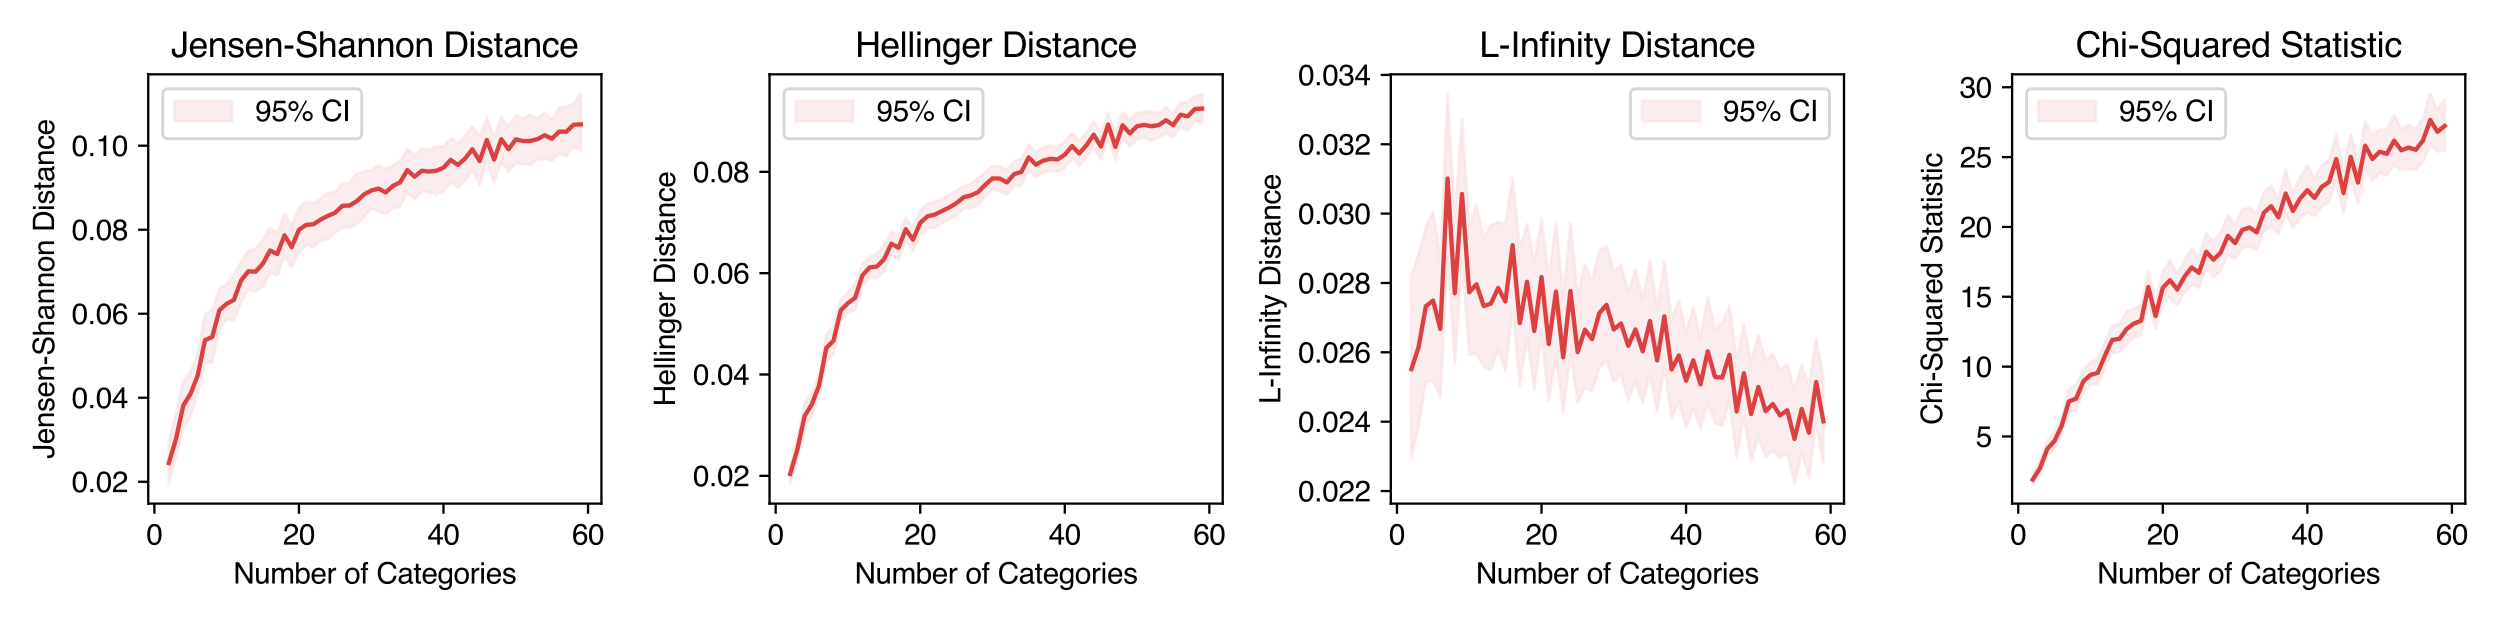<?xml version="1.0" encoding="utf-8" standalone="no"?>
<!DOCTYPE svg PUBLIC "-//W3C//DTD SVG 1.1//EN"
  "http://www.w3.org/Graphics/SVG/1.1/DTD/svg11.dtd">
<svg xmlns:xlink="http://www.w3.org/1999/xlink" width="864pt" height="216pt" viewBox="0 0 864 216" xmlns="http://www.w3.org/2000/svg" version="1.1">
 <defs>
  <style type="text/css">*{stroke-linejoin: round; stroke-linecap: butt}</style>
 </defs>
 <g id="figure_1">
  <g id="patch_1">
   <path d="M 0 216
L 864 216
L 864 0
L 0 0
z
" style="fill: #ffffff"/>
  </g>
  <g id="axes_1">
   <g id="patch_2">
    <path d="M 51.23 174.04
L 207.852 174.04
L 207.852 25.688
L 51.23 25.688
z
" style="fill: #ffffff"/>
   </g>
   <g id="PolyCollection_1">
    <defs>
     <path id="m81922264ba" d="M 58.349 -63.767
L 58.349 -48.703
L 60.847 -58.082
L 63.345 -68.189
L 65.843 -72.458
L 68.341 -79.557
L 70.839 -90.458
L 73.337 -90.944
L 75.835 -102.185
L 78.333 -105.495
L 80.831 -105.194
L 83.329 -111.507
L 85.827 -115.884
L 88.325 -115.367
L 90.823 -116.904
L 93.321 -121.963
L 95.819 -120.797
L 98.317 -127.448
L 100.815 -123.713
L 103.313 -128.845
L 105.811 -131.377
L 108.309 -130.519
L 110.806 -132.656
L 113.304 -133.525
L 115.802 -135.531
L 118.3 -137.355
L 120.798 -137.355
L 123.296 -138.526
L 125.794 -141.197
L 128.292 -143.885
L 130.79 -142.883
L 133.288 -142.123
L 135.786 -144.278
L 138.284 -144.579
L 140.782 -149.416
L 143.28 -147.211
L 145.778 -149.793
L 148.276 -149.549
L 150.774 -148.72
L 153.272 -150.052
L 155.77 -152.837
L 158.268 -151.181
L 160.766 -153.464
L 163.264 -157.211
L 165.762 -152.078
L 168.26 -160.339
L 170.758 -152.975
L 173.256 -160.017
L 175.754 -156.637
L 178.252 -159.518
L 180.75 -159.246
L 183.248 -159.009
L 185.745 -160.862
L 188.243 -161.109
L 190.741 -160.454
L 193.239 -162.825
L 195.737 -161.803
L 198.235 -165.552
L 200.733 -163.571
L 200.733 -183.569
L 200.733 -183.569
L 198.235 -180.273
L 195.737 -179.19
L 193.239 -178.86
L 190.741 -174.616
L 188.243 -177.094
L 185.745 -175.077
L 183.248 -176.259
L 180.75 -175.131
L 178.252 -176.105
L 175.754 -172.472
L 173.256 -175.621
L 170.758 -168.715
L 168.26 -175.304
L 165.762 -168.886
L 163.264 -172.43
L 160.766 -168.857
L 158.268 -166.539
L 155.77 -168.15
L 153.272 -165.458
L 150.774 -165.432
L 148.276 -164.261
L 145.778 -164.649
L 143.28 -162.363
L 140.782 -164.422
L 138.284 -160.483
L 135.786 -158.913
L 133.288 -157.621
L 130.79 -158.99
L 128.292 -157.113
L 125.794 -156.715
L 123.296 -155.947
L 120.798 -152.869
L 118.3 -152.496
L 115.802 -149.621
L 113.304 -149.367
L 110.806 -147.428
L 108.309 -145.781
L 105.811 -146.314
L 103.313 -144.129
L 100.815 -137.975
L 98.317 -142.062
L 95.819 -135.344
L 93.321 -137.344
L 90.823 -133.013
L 88.325 -129.97
L 85.827 -129.447
L 83.329 -125.536
L 80.831 -121.06
L 78.333 -117.751
L 75.835 -116.164
L 73.337 -108.955
L 70.839 -107.391
L 68.341 -93.673
L 65.843 -87.553
L 63.345 -84.07
L 60.847 -73.143
L 58.349 -63.767
z
" style="stroke: #f8dcdc; stroke-opacity: 0.5"/>
    </defs>
    <g clip-path="url(#p9617021bb8)">
     <use xlink:href="#m81922264ba" x="0" y="216" style="fill: #f8dcdc; fill-opacity: 0.5; stroke: #f8dcdc; stroke-opacity: 0.5"/>
    </g>
   </g>
   <g id="matplotlib.axis_1">
    <g id="xtick_1">
     <g id="line2d_1">
      <defs>
       <path id="m8a31dad08d" d="M 0 0
L 0 3.5
" style="stroke: #000000; stroke-width: 0.8"/>
      </defs>
      <g>
       <use xlink:href="#m8a31dad08d" x="53.353" y="174.04" style="stroke: #000000; stroke-width: 0.8"/>
      </g>
     </g>
     <g id="text_1">
      <!-- 0 -->
      <g transform="translate(50.573 188.213) scale(0.1 -0.1)">
       <defs>
        <path id="Helvetica-30" d="M 1731 4475
Q 2600 4475 2988 3759
Q 3288 3206 3288 2244
Q 3288 1331 3016 734
Q 2622 -122 1728 -122
Q 922 -122 528 578
Q 200 1163 200 2147
Q 200 2909 397 3456
Q 766 4475 1731 4475
z
M 1725 391
Q 2163 391 2422 778
Q 2681 1166 2681 2222
Q 2681 2984 2493 3476
Q 2306 3969 1766 3969
Q 1269 3969 1039 3501
Q 809 3034 809 2125
Q 809 1441 956 1025
Q 1181 391 1725 391
z
" transform="scale(0.016)"/>
       </defs>
       <use xlink:href="#Helvetica-30"/>
      </g>
     </g>
    </g>
    <g id="xtick_2">
     <g id="line2d_2">
      <g>
       <use xlink:href="#m8a31dad08d" x="103.313" y="174.04" style="stroke: #000000; stroke-width: 0.8"/>
      </g>
     </g>
     <g id="text_2">
      <!-- 20 -->
      <g transform="translate(97.752 188.213) scale(0.1 -0.1)">
       <defs>
        <path id="Helvetica-32" d="M 200 0
Q 231 578 439 1006
Q 647 1434 1250 1784
L 1850 2131
Q 2253 2366 2416 2531
Q 2672 2791 2672 3125
Q 2672 3516 2437 3745
Q 2203 3975 1813 3975
Q 1234 3975 1013 3538
Q 894 3303 881 2888
L 309 2888
Q 319 3472 525 3841
Q 891 4491 1816 4491
Q 2584 4491 2939 4075
Q 3294 3659 3294 3150
Q 3294 2613 2916 2231
Q 2697 2009 2131 1694
L 1703 1456
Q 1397 1288 1222 1134
Q 909 863 828 531
L 3272 531
L 3272 0
L 200 0
z
" transform="scale(0.016)"/>
       </defs>
       <use xlink:href="#Helvetica-32"/>
       <use xlink:href="#Helvetica-30" x="55.615"/>
      </g>
     </g>
    </g>
    <g id="xtick_3">
     <g id="line2d_3">
      <g>
       <use xlink:href="#m8a31dad08d" x="153.272" y="174.04" style="stroke: #000000; stroke-width: 0.8"/>
      </g>
     </g>
     <g id="text_3">
      <!-- 40 -->
      <g transform="translate(147.711 188.213) scale(0.1 -0.1)">
       <defs>
        <path id="Helvetica-34" d="M 2116 1584
L 2116 3613
L 681 1584
L 2116 1584
z
M 2125 0
L 2125 1094
L 163 1094
L 163 1644
L 2213 4488
L 2688 4488
L 2688 1584
L 3347 1584
L 3347 1094
L 2688 1094
L 2688 0
L 2125 0
z
" transform="scale(0.016)"/>
       </defs>
       <use xlink:href="#Helvetica-34"/>
       <use xlink:href="#Helvetica-30" x="55.615"/>
      </g>
     </g>
    </g>
    <g id="xtick_4">
     <g id="line2d_4">
      <g>
       <use xlink:href="#m8a31dad08d" x="203.231" y="174.04" style="stroke: #000000; stroke-width: 0.8"/>
      </g>
     </g>
     <g id="text_4">
      <!-- 60 -->
      <g transform="translate(197.67 188.213) scale(0.1 -0.1)">
       <defs>
        <path id="Helvetica-36" d="M 1872 4494
Q 2622 4494 2917 4105
Q 3213 3716 3213 3303
L 2656 3303
Q 2606 3569 2497 3719
Q 2294 4000 1881 4000
Q 1409 4000 1131 3564
Q 853 3128 822 2316
Q 1016 2600 1309 2741
Q 1578 2866 1909 2866
Q 2472 2866 2890 2506
Q 3309 2147 3309 1434
Q 3309 825 2912 354
Q 2516 -116 1781 -116
Q 1153 -116 697 361
Q 241 838 241 1966
Q 241 2800 444 3381
Q 834 4494 1872 4494
z
M 1831 384
Q 2275 384 2495 682
Q 2716 981 2716 1388
Q 2716 1731 2519 2042
Q 2322 2353 1803 2353
Q 1441 2353 1167 2112
Q 894 1872 894 1388
Q 894 963 1142 673
Q 1391 384 1831 384
z
" transform="scale(0.016)"/>
       </defs>
       <use xlink:href="#Helvetica-36"/>
       <use xlink:href="#Helvetica-30" x="55.615"/>
      </g>
     </g>
    </g>
    <g id="text_5">
     <!-- Number of Categories -->
     <g transform="translate(80.633 201.667) scale(0.1 -0.1)">
      <defs>
       <path id="Helvetica-4e" d="M 488 4591
L 1222 4591
L 3541 872
L 3541 4591
L 4131 4591
L 4131 0
L 3434 0
L 1081 3716
L 1081 0
L 488 0
L 488 4591
z
M 2269 4591
L 2269 4591
z
" transform="scale(0.016)"/>
       <path id="Helvetica-75" d="M 975 3347
L 975 1125
Q 975 869 1056 706
Q 1206 406 1616 406
Q 2203 406 2416 931
Q 2531 1213 2531 1703
L 2531 3347
L 3094 3347
L 3094 0
L 2563 0
L 2569 494
Q 2459 303 2297 172
Q 1975 -91 1516 -91
Q 800 -91 541 388
Q 400 644 400 1072
L 400 3347
L 975 3347
z
M 1747 3428
L 1747 3428
z
" transform="scale(0.016)"/>
       <path id="Helvetica-6d" d="M 413 3347
L 969 3347
L 969 2872
Q 1169 3119 1331 3231
Q 1609 3422 1963 3422
Q 2363 3422 2606 3225
Q 2744 3113 2856 2894
Q 3044 3163 3297 3292
Q 3550 3422 3866 3422
Q 4541 3422 4784 2934
Q 4916 2672 4916 2228
L 4916 0
L 4331 0
L 4331 2325
Q 4331 2659 4164 2784
Q 3997 2909 3756 2909
Q 3425 2909 3186 2687
Q 2947 2466 2947 1947
L 2947 0
L 2375 0
L 2375 2184
Q 2375 2525 2294 2681
Q 2166 2916 1816 2916
Q 1497 2916 1236 2669
Q 975 2422 975 1775
L 975 0
L 413 0
L 413 3347
z
" transform="scale(0.016)"/>
       <path id="Helvetica-62" d="M 369 4606
L 916 4606
L 916 2941
Q 1100 3181 1356 3307
Q 1613 3434 1913 3434
Q 2538 3434 2927 3004
Q 3316 2575 3316 1738
Q 3316 944 2931 419
Q 2547 -106 1866 -106
Q 1484 -106 1222 78
Q 1066 188 888 428
L 888 0
L 369 0
L 369 4606
z
M 1831 391
Q 2288 391 2514 753
Q 2741 1116 2741 1709
Q 2741 2238 2514 2584
Q 2288 2931 1847 2931
Q 1463 2931 1173 2647
Q 884 2363 884 1709
Q 884 1238 1003 944
Q 1225 391 1831 391
z
" transform="scale(0.016)"/>
       <path id="Helvetica-65" d="M 1806 3422
Q 2163 3422 2497 3255
Q 2831 3088 3006 2822
Q 3175 2569 3231 2231
Q 3281 2000 3281 1494
L 828 1494
Q 844 984 1069 676
Q 1294 369 1766 369
Q 2206 369 2469 659
Q 2619 828 2681 1050
L 3234 1050
Q 3213 866 3089 639
Q 2966 413 2813 269
Q 2556 19 2178 -69
Q 1975 -119 1719 -119
Q 1094 -119 659 336
Q 225 791 225 1609
Q 225 2416 662 2919
Q 1100 3422 1806 3422
z
M 2703 1941
Q 2669 2306 2544 2525
Q 2313 2931 1772 2931
Q 1384 2931 1121 2651
Q 859 2372 844 1941
L 2703 1941
z
M 1753 3428
L 1753 3428
z
" transform="scale(0.016)"/>
       <path id="Helvetica-72" d="M 428 3347
L 963 3347
L 963 2769
Q 1028 2938 1284 3180
Q 1541 3422 1875 3422
Q 1891 3422 1928 3419
Q 1966 3416 2056 3406
L 2056 2813
Q 2006 2822 1964 2825
Q 1922 2828 1872 2828
Q 1447 2828 1219 2554
Q 991 2281 991 1925
L 991 0
L 428 0
L 428 3347
z
" transform="scale(0.016)"/>
       <path id="Helvetica-20" transform="scale(0.016)"/>
       <path id="Helvetica-6f" d="M 1741 363
Q 2300 363 2508 786
Q 2716 1209 2716 1728
Q 2716 2197 2566 2491
Q 2328 2953 1747 2953
Q 1231 2953 997 2559
Q 763 2166 763 1609
Q 763 1075 997 719
Q 1231 363 1741 363
z
M 1763 3444
Q 2409 3444 2856 3012
Q 3303 2581 3303 1744
Q 3303 934 2909 406
Q 2516 -122 1688 -122
Q 997 -122 590 345
Q 184 813 184 1600
Q 184 2444 612 2944
Q 1041 3444 1763 3444
z
M 1744 3428
L 1744 3428
z
" transform="scale(0.016)"/>
       <path id="Helvetica-66" d="M 553 3856
Q 566 4206 675 4369
Q 872 4656 1434 4656
Q 1488 4656 1544 4653
Q 1600 4650 1672 4644
L 1672 4131
Q 1584 4138 1545 4139
Q 1506 4141 1472 4141
Q 1216 4141 1166 4008
Q 1116 3875 1116 3331
L 1672 3331
L 1672 2888
L 1109 2888
L 1109 0
L 553 0
L 553 2888
L 88 2888
L 88 3331
L 553 3331
L 553 3856
z
" transform="scale(0.016)"/>
       <path id="Helvetica-43" d="M 2422 4716
Q 3294 4716 3775 4256
Q 4256 3797 4309 3213
L 3703 3213
Q 3600 3656 3292 3915
Q 2984 4175 2428 4175
Q 1750 4175 1333 3698
Q 916 3222 916 2238
Q 916 1431 1292 929
Q 1669 428 2416 428
Q 3103 428 3463 956
Q 3653 1234 3747 1688
L 4353 1688
Q 4272 963 3816 472
Q 3269 -119 2341 -119
Q 1541 -119 997 366
Q 281 1006 281 2344
Q 281 3359 819 4009
Q 1400 4716 2422 4716
z
M 2297 4716
L 2297 4716
z
" transform="scale(0.016)"/>
       <path id="Helvetica-61" d="M 844 891
Q 844 647 1022 506
Q 1200 366 1444 366
Q 1741 366 2019 503
Q 2488 731 2488 1250
L 2488 1703
Q 2384 1638 2221 1594
Q 2059 1550 1903 1531
L 1563 1488
Q 1256 1447 1103 1359
Q 844 1213 844 891
z
M 2206 2028
Q 2400 2053 2466 2191
Q 2503 2266 2503 2406
Q 2503 2694 2298 2823
Q 2094 2953 1713 2953
Q 1272 2953 1088 2716
Q 984 2584 953 2325
L 428 2325
Q 444 2944 830 3186
Q 1216 3428 1725 3428
Q 2316 3428 2684 3203
Q 3050 2978 3050 2503
L 3050 575
Q 3050 488 3086 434
Q 3122 381 3238 381
Q 3275 381 3322 386
Q 3369 391 3422 400
L 3422 -16
Q 3291 -53 3222 -62
Q 3153 -72 3034 -72
Q 2744 -72 2613 134
Q 2544 244 2516 444
Q 2344 219 2022 53
Q 1700 -113 1313 -113
Q 847 -113 551 170
Q 256 453 256 878
Q 256 1344 547 1600
Q 838 1856 1309 1916
L 2206 2028
z
M 1741 3428
L 1741 3428
z
" transform="scale(0.016)"/>
       <path id="Helvetica-74" d="M 525 4281
L 1094 4281
L 1094 3347
L 1628 3347
L 1628 2888
L 1094 2888
L 1094 703
Q 1094 528 1213 469
Q 1278 434 1431 434
Q 1472 434 1519 436
Q 1566 438 1628 444
L 1628 0
Q 1531 -28 1426 -40
Q 1322 -53 1200 -53
Q 806 -53 665 148
Q 525 350 525 672
L 525 2888
L 72 2888
L 72 3347
L 525 3347
L 525 4281
z
" transform="scale(0.016)"/>
       <path id="Helvetica-67" d="M 1594 3406
Q 1988 3406 2281 3213
Q 2441 3103 2606 2894
L 2606 3316
L 3125 3316
L 3125 272
Q 3125 -366 2938 -734
Q 2588 -1416 1616 -1416
Q 1075 -1416 706 -1173
Q 338 -931 294 -416
L 866 -416
Q 906 -641 1028 -763
Q 1219 -950 1628 -950
Q 2275 -950 2475 -494
Q 2594 -225 2584 466
Q 2416 209 2178 84
Q 1941 -41 1550 -41
Q 1006 -41 598 345
Q 191 731 191 1622
Q 191 2463 602 2934
Q 1013 3406 1594 3406
z
M 2606 1688
Q 2606 2309 2350 2609
Q 2094 2909 1697 2909
Q 1103 2909 884 2353
Q 769 2056 769 1575
Q 769 1009 998 714
Q 1228 419 1616 419
Q 2222 419 2469 966
Q 2606 1275 2606 1688
z
M 1659 3428
L 1659 3428
z
" transform="scale(0.016)"/>
       <path id="Helvetica-69" d="M 413 3331
L 984 3331
L 984 0
L 413 0
L 413 3331
z
M 413 4591
L 984 4591
L 984 3953
L 413 3953
L 413 4591
z
" transform="scale(0.016)"/>
       <path id="Helvetica-73" d="M 747 1050
Q 772 769 888 619
Q 1100 347 1625 347
Q 1938 347 2175 483
Q 2413 619 2413 903
Q 2413 1119 2222 1231
Q 2100 1300 1741 1391
L 1294 1503
Q 866 1609 663 1741
Q 300 1969 300 2372
Q 300 2847 642 3140
Q 984 3434 1563 3434
Q 2319 3434 2653 2991
Q 2863 2709 2856 2384
L 2325 2384
Q 2309 2575 2191 2731
Q 1997 2953 1519 2953
Q 1200 2953 1036 2831
Q 872 2709 872 2509
Q 872 2291 1088 2159
Q 1213 2081 1456 2022
L 1828 1931
Q 2434 1784 2641 1647
Q 2969 1431 2969 969
Q 2969 522 2630 197
Q 2291 -128 1597 -128
Q 850 -128 539 211
Q 228 550 206 1050
L 747 1050
z
M 1578 3428
L 1578 3428
z
" transform="scale(0.016)"/>
      </defs>
      <use xlink:href="#Helvetica-4e"/>
      <use xlink:href="#Helvetica-75" x="72.217"/>
      <use xlink:href="#Helvetica-6d" x="127.832"/>
      <use xlink:href="#Helvetica-62" x="211.133"/>
      <use xlink:href="#Helvetica-65" x="266.748"/>
      <use xlink:href="#Helvetica-72" x="322.363"/>
      <use xlink:href="#Helvetica-20" x="355.664"/>
      <use xlink:href="#Helvetica-6f" x="383.447"/>
      <use xlink:href="#Helvetica-66" x="439.062"/>
      <use xlink:href="#Helvetica-20" x="466.846"/>
      <use xlink:href="#Helvetica-43" x="494.629"/>
      <use xlink:href="#Helvetica-61" x="566.846"/>
      <use xlink:href="#Helvetica-74" x="622.461"/>
      <use xlink:href="#Helvetica-65" x="650.244"/>
      <use xlink:href="#Helvetica-67" x="705.859"/>
      <use xlink:href="#Helvetica-6f" x="761.475"/>
      <use xlink:href="#Helvetica-72" x="817.09"/>
      <use xlink:href="#Helvetica-69" x="850.391"/>
      <use xlink:href="#Helvetica-65" x="872.607"/>
      <use xlink:href="#Helvetica-73" x="928.223"/>
     </g>
    </g>
   </g>
   <g id="matplotlib.axis_2">
    <g id="ytick_1">
     <g id="line2d_5">
      <defs>
       <path id="me5c8ebf10c" d="M 0 0
L -3.5 0
" style="stroke: #000000; stroke-width: 0.8"/>
      </defs>
      <g>
       <use xlink:href="#me5c8ebf10c" x="51.23" y="166.494" style="stroke: #000000; stroke-width: 0.8"/>
      </g>
     </g>
     <g id="text_6">
      <!-- 0.02 -->
      <g transform="translate(24.769 170.08) scale(0.1 -0.1)">
       <defs>
        <path id="Helvetica-2e" d="M 547 681
L 1200 681
L 1200 0
L 547 0
L 547 681
z
" transform="scale(0.016)"/>
       </defs>
       <use xlink:href="#Helvetica-30"/>
       <use xlink:href="#Helvetica-2e" x="55.615"/>
       <use xlink:href="#Helvetica-30" x="83.398"/>
       <use xlink:href="#Helvetica-32" x="139.014"/>
      </g>
     </g>
    </g>
    <g id="ytick_2">
     <g id="line2d_6">
      <g>
       <use xlink:href="#me5c8ebf10c" x="51.23" y="137.46" style="stroke: #000000; stroke-width: 0.8"/>
      </g>
     </g>
     <g id="text_7">
      <!-- 0.04 -->
      <g transform="translate(24.769 141.047) scale(0.1 -0.1)">
       <use xlink:href="#Helvetica-30"/>
       <use xlink:href="#Helvetica-2e" x="55.615"/>
       <use xlink:href="#Helvetica-30" x="83.398"/>
       <use xlink:href="#Helvetica-34" x="139.014"/>
      </g>
     </g>
    </g>
    <g id="ytick_3">
     <g id="line2d_7">
      <g>
       <use xlink:href="#me5c8ebf10c" x="51.23" y="108.427" style="stroke: #000000; stroke-width: 0.8"/>
      </g>
     </g>
     <g id="text_8">
      <!-- 0.06 -->
      <g transform="translate(24.769 112.013) scale(0.1 -0.1)">
       <use xlink:href="#Helvetica-30"/>
       <use xlink:href="#Helvetica-2e" x="55.615"/>
       <use xlink:href="#Helvetica-30" x="83.398"/>
       <use xlink:href="#Helvetica-36" x="139.014"/>
      </g>
     </g>
    </g>
    <g id="ytick_4">
     <g id="line2d_8">
      <g>
       <use xlink:href="#me5c8ebf10c" x="51.23" y="79.393" style="stroke: #000000; stroke-width: 0.8"/>
      </g>
     </g>
     <g id="text_9">
      <!-- 0.08 -->
      <g transform="translate(24.769 82.98) scale(0.1 -0.1)">
       <defs>
        <path id="Helvetica-38" d="M 1741 2600
Q 2113 2600 2322 2808
Q 2531 3016 2531 3303
Q 2531 3553 2331 3762
Q 2131 3972 1722 3972
Q 1316 3972 1134 3762
Q 953 3553 953 3272
Q 953 2956 1187 2778
Q 1422 2600 1741 2600
z
M 1775 384
Q 2166 384 2423 595
Q 2681 806 2681 1225
Q 2681 1659 2415 1884
Q 2150 2109 1734 2109
Q 1331 2109 1076 1879
Q 822 1650 822 1244
Q 822 894 1055 639
Q 1288 384 1775 384
z
M 975 2384
Q 741 2484 609 2619
Q 363 2869 363 3269
Q 363 3769 725 4128
Q 1088 4488 1753 4488
Q 2397 4488 2762 4148
Q 3128 3809 3128 3356
Q 3128 2938 2916 2678
Q 2797 2531 2547 2391
Q 2825 2263 2984 2097
Q 3281 1784 3281 1284
Q 3281 694 2884 283
Q 2488 -128 1763 -128
Q 1109 -128 657 226
Q 206 581 206 1256
Q 206 1653 400 1942
Q 594 2231 975 2384
z
" transform="scale(0.016)"/>
       </defs>
       <use xlink:href="#Helvetica-30"/>
       <use xlink:href="#Helvetica-2e" x="55.615"/>
       <use xlink:href="#Helvetica-30" x="83.398"/>
       <use xlink:href="#Helvetica-38" x="139.014"/>
      </g>
     </g>
    </g>
    <g id="ytick_5">
     <g id="line2d_9">
      <g>
       <use xlink:href="#me5c8ebf10c" x="51.23" y="50.359" style="stroke: #000000; stroke-width: 0.8"/>
      </g>
     </g>
     <g id="text_10">
      <!-- 0.10 -->
      <g transform="translate(24.769 53.946) scale(0.1 -0.1)">
       <defs>
        <path id="Helvetica-31" d="M 613 3169
L 613 3600
Q 1222 3659 1462 3798
Q 1703 3938 1822 4456
L 2266 4456
L 2266 0
L 1666 0
L 1666 3169
L 613 3169
z
" transform="scale(0.016)"/>
       </defs>
       <use xlink:href="#Helvetica-30"/>
       <use xlink:href="#Helvetica-2e" x="55.615"/>
       <use xlink:href="#Helvetica-31" x="83.398"/>
       <use xlink:href="#Helvetica-30" x="139.014"/>
      </g>
     </g>
    </g>
    <g id="text_11">
     <!-- Jensen-Shannon Distance -->
     <g transform="translate(18.685 158.51) rotate(-90) scale(0.1 -0.1)">
      <defs>
       <path id="Helvetica-4a" d="M 2741 1369
Q 2741 788 2569 466
Q 2250 -122 1356 -122
Q 841 -122 475 158
Q 109 438 109 1153
L 109 1481
L 694 1481
L 694 1153
Q 694 778 861 589
Q 1028 400 1381 400
Q 1878 400 2031 741
Q 2125 950 2125 1531
L 2125 4591
L 2741 4591
L 2741 1369
z
" transform="scale(0.016)"/>
       <path id="Helvetica-6e" d="M 413 3347
L 947 3347
L 947 2872
Q 1184 3166 1450 3294
Q 1716 3422 2041 3422
Q 2753 3422 3003 2925
Q 3141 2653 3141 2147
L 3141 0
L 2569 0
L 2569 2109
Q 2569 2416 2478 2603
Q 2328 2916 1934 2916
Q 1734 2916 1606 2875
Q 1375 2806 1200 2600
Q 1059 2434 1017 2257
Q 975 2081 975 1753
L 975 0
L 413 0
L 413 3347
z
M 1734 3428
L 1734 3428
z
" transform="scale(0.016)"/>
       <path id="Helvetica-2d" d="M 266 2072
L 1834 2072
L 1834 1494
L 266 1494
L 266 2072
z
" transform="scale(0.016)"/>
       <path id="Helvetica-53" d="M 894 1481
Q 916 1091 1078 847
Q 1388 391 2169 391
Q 2519 391 2806 491
Q 3363 684 3363 1184
Q 3363 1559 3128 1719
Q 2891 1875 2384 1991
L 1763 2131
Q 1153 2269 900 2434
Q 463 2722 463 3294
Q 463 3913 891 4309
Q 1319 4706 2103 4706
Q 2825 4706 3329 4357
Q 3834 4009 3834 3244
L 3250 3244
Q 3203 3613 3050 3809
Q 2766 4169 2084 4169
Q 1534 4169 1293 3937
Q 1053 3706 1053 3400
Q 1053 3063 1334 2906
Q 1519 2806 2169 2656
L 2813 2509
Q 3278 2403 3531 2219
Q 3969 1897 3969 1284
Q 3969 522 3414 194
Q 2859 -134 2125 -134
Q 1269 -134 784 303
Q 300 738 309 1481
L 894 1481
z
M 2150 4716
L 2150 4716
z
" transform="scale(0.016)"/>
       <path id="Helvetica-68" d="M 413 4606
L 975 4606
L 975 2894
Q 1175 3147 1334 3250
Q 1606 3428 2013 3428
Q 2741 3428 3000 2919
Q 3141 2641 3141 2147
L 3141 0
L 2563 0
L 2563 2109
Q 2563 2478 2469 2650
Q 2316 2925 1894 2925
Q 1544 2925 1259 2684
Q 975 2444 975 1775
L 975 0
L 413 0
L 413 4606
z
" transform="scale(0.016)"/>
       <path id="Helvetica-44" d="M 2250 531
Q 2566 531 2769 597
Q 3131 719 3363 1066
Q 3547 1344 3628 1778
Q 3675 2038 3675 2259
Q 3675 3113 3336 3584
Q 2997 4056 2244 4056
L 1141 4056
L 1141 531
L 2250 531
z
M 516 4591
L 2375 4591
Q 3322 4591 3844 3919
Q 4309 3313 4309 2366
Q 4309 1634 4034 1044
Q 3550 0 2369 0
L 516 0
L 516 4591
z
" transform="scale(0.016)"/>
       <path id="Helvetica-63" d="M 1703 3444
Q 2269 3444 2623 3169
Q 2978 2894 3050 2222
L 2503 2222
Q 2453 2531 2275 2736
Q 2097 2941 1703 2941
Q 1166 2941 934 2416
Q 784 2075 784 1575
Q 784 1072 996 728
Q 1209 384 1666 384
Q 2016 384 2220 598
Q 2425 813 2503 1184
L 3050 1184
Q 2956 519 2581 211
Q 2206 -97 1622 -97
Q 966 -97 575 383
Q 184 863 184 1581
Q 184 2463 612 2953
Q 1041 3444 1703 3444
z
M 1616 3428
L 1616 3428
z
" transform="scale(0.016)"/>
      </defs>
      <use xlink:href="#Helvetica-4a"/>
      <use xlink:href="#Helvetica-65" x="50"/>
      <use xlink:href="#Helvetica-6e" x="105.615"/>
      <use xlink:href="#Helvetica-73" x="161.23"/>
      <use xlink:href="#Helvetica-65" x="211.23"/>
      <use xlink:href="#Helvetica-6e" x="266.846"/>
      <use xlink:href="#Helvetica-2d" x="322.461"/>
      <use xlink:href="#Helvetica-53" x="355.762"/>
      <use xlink:href="#Helvetica-68" x="422.461"/>
      <use xlink:href="#Helvetica-61" x="478.076"/>
      <use xlink:href="#Helvetica-6e" x="533.691"/>
      <use xlink:href="#Helvetica-6e" x="589.307"/>
      <use xlink:href="#Helvetica-6f" x="644.922"/>
      <use xlink:href="#Helvetica-6e" x="700.537"/>
      <use xlink:href="#Helvetica-20" x="756.152"/>
      <use xlink:href="#Helvetica-44" x="783.936"/>
      <use xlink:href="#Helvetica-69" x="856.152"/>
      <use xlink:href="#Helvetica-73" x="878.369"/>
      <use xlink:href="#Helvetica-74" x="928.369"/>
      <use xlink:href="#Helvetica-61" x="956.152"/>
      <use xlink:href="#Helvetica-6e" x="1011.768"/>
      <use xlink:href="#Helvetica-63" x="1067.383"/>
      <use xlink:href="#Helvetica-65" x="1117.383"/>
     </g>
    </g>
   </g>
   <g id="line2d_10">
    <path d="M 58.349 160.029
L 60.847 151.638
L 63.345 140.125
L 65.843 136.094
L 68.341 129.712
L 70.839 117.56
L 73.337 116.465
L 75.835 107.185
L 78.333 104.988
L 80.831 103.644
L 83.329 96.925
L 85.827 93.765
L 88.325 93.885
L 90.823 91.161
L 93.321 86.546
L 95.819 87.83
L 98.317 81.33
L 100.815 85.422
L 103.313 79.406
L 105.811 77.719
L 108.309 77.506
L 110.806 75.898
L 113.304 74.599
L 115.802 73.543
L 118.3 71.147
L 120.798 71.029
L 123.296 69.523
L 125.794 67.194
L 128.292 65.857
L 130.79 65.167
L 133.288 66.491
L 135.786 64.242
L 138.284 63.02
L 140.782 58.785
L 143.28 61.069
L 145.778 59.017
L 148.276 59.291
L 150.774 59.016
L 153.272 57.964
L 155.77 55.256
L 158.268 57.005
L 160.766 54.777
L 163.264 51.56
L 165.762 55.653
L 168.26 48.388
L 170.758 55.131
L 173.256 48.102
L 175.754 51.588
L 178.252 48.162
L 180.75 48.739
L 183.248 48.697
L 185.745 48.097
L 188.243 46.729
L 190.741 47.937
L 193.239 45.471
L 195.737 45.511
L 198.235 43.096
L 200.733 42.998
" clip-path="url(#p9617021bb8)" style="fill: none; stroke: #dd4040; stroke-width: 1.5; stroke-linecap: square"/>
   </g>
   <g id="patch_3">
    <path d="M 51.23 174.04
L 51.23 25.688
" style="fill: none; stroke: #000000; stroke-width: 0.8; stroke-linejoin: miter; stroke-linecap: square"/>
   </g>
   <g id="patch_4">
    <path d="M 207.852 174.04
L 207.852 25.688
" style="fill: none; stroke: #000000; stroke-width: 0.8; stroke-linejoin: miter; stroke-linecap: square"/>
   </g>
   <g id="patch_5">
    <path d="M 51.23 174.04
L 207.852 174.04
" style="fill: none; stroke: #000000; stroke-width: 0.8; stroke-linejoin: miter; stroke-linecap: square"/>
   </g>
   <g id="patch_6">
    <path d="M 51.23 25.688
L 207.852 25.688
" style="fill: none; stroke: #000000; stroke-width: 0.8; stroke-linejoin: miter; stroke-linecap: square"/>
   </g>
   <g id="text_12">
    <!-- Jensen-Shannon Distance -->
    <g transform="translate(59.166 19.688) scale(0.12 -0.12)">
     <use xlink:href="#Helvetica-4a"/>
     <use xlink:href="#Helvetica-65" x="50"/>
     <use xlink:href="#Helvetica-6e" x="105.615"/>
     <use xlink:href="#Helvetica-73" x="161.23"/>
     <use xlink:href="#Helvetica-65" x="211.23"/>
     <use xlink:href="#Helvetica-6e" x="266.846"/>
     <use xlink:href="#Helvetica-2d" x="322.461"/>
     <use xlink:href="#Helvetica-53" x="355.762"/>
     <use xlink:href="#Helvetica-68" x="422.461"/>
     <use xlink:href="#Helvetica-61" x="478.076"/>
     <use xlink:href="#Helvetica-6e" x="533.691"/>
     <use xlink:href="#Helvetica-6e" x="589.307"/>
     <use xlink:href="#Helvetica-6f" x="644.922"/>
     <use xlink:href="#Helvetica-6e" x="700.537"/>
     <use xlink:href="#Helvetica-20" x="756.152"/>
     <use xlink:href="#Helvetica-44" x="783.936"/>
     <use xlink:href="#Helvetica-69" x="856.152"/>
     <use xlink:href="#Helvetica-73" x="878.369"/>
     <use xlink:href="#Helvetica-74" x="928.369"/>
     <use xlink:href="#Helvetica-61" x="956.152"/>
     <use xlink:href="#Helvetica-6e" x="1011.768"/>
     <use xlink:href="#Helvetica-63" x="1067.383"/>
     <use xlink:href="#Helvetica-65" x="1117.383"/>
    </g>
   </g>
   <g id="legend_1">
    <g id="patch_7">
     <path d="M 58.23 47.945
L 123.022 47.945
Q 125.022 47.945 125.022 45.945
L 125.022 32.688
Q 125.022 30.688 123.022 30.688
L 58.23 30.688
Q 56.23 30.688 56.23 32.688
L 56.23 45.945
Q 56.23 47.945 58.23 47.945
z
" style="fill: #ffffff; opacity: 0.8; stroke: #cccccc; stroke-linejoin: miter"/>
    </g>
    <g id="patch_8">
     <path d="M 60.23 41.861
L 80.23 41.861
L 80.23 34.861
L 60.23 34.861
z
" style="fill: #f8dcdc; fill-opacity: 0.5; stroke: #f8dcdc; stroke-opacity: 0.5; stroke-linejoin: miter"/>
    </g>
    <g id="text_13">
     <!-- 95% CI -->
     <g transform="translate(88.23 41.861) scale(0.1 -0.1)">
      <defs>
       <path id="Helvetica-39" d="M 850 1081
Q 875 616 1209 438
Q 1381 344 1597 344
Q 2000 344 2284 680
Q 2569 1016 2688 2044
Q 2500 1747 2223 1626
Q 1947 1506 1628 1506
Q 981 1506 604 1909
Q 228 2313 228 2947
Q 228 3556 600 4018
Q 972 4481 1697 4481
Q 2675 4481 3047 3600
Q 3253 3116 3253 2388
Q 3253 1566 3006 931
Q 2597 -125 1619 -125
Q 963 -125 622 219
Q 281 563 281 1081
L 850 1081
z
M 1703 2000
Q 2038 2000 2314 2220
Q 2591 2441 2591 2991
Q 2591 3484 2342 3726
Q 2094 3969 1709 3969
Q 1297 3969 1055 3692
Q 813 3416 813 2953
Q 813 2516 1025 2258
Q 1238 2000 1703 2000
z
" transform="scale(0.016)"/>
       <path id="Helvetica-35" d="M 791 1141
Q 847 659 1238 475
Q 1438 381 1700 381
Q 2200 381 2440 700
Q 2681 1019 2681 1406
Q 2681 1875 2395 2131
Q 2109 2388 1709 2388
Q 1419 2388 1211 2275
Q 1003 2163 856 1963
L 369 1991
L 709 4400
L 3034 4400
L 3034 3856
L 1131 3856
L 941 2613
Q 1097 2731 1238 2791
Q 1488 2894 1816 2894
Q 2431 2894 2859 2497
Q 3288 2100 3288 1491
Q 3288 856 2895 371
Q 2503 -113 1644 -113
Q 1097 -113 676 195
Q 256 503 206 1141
L 791 1141
z
" transform="scale(0.016)"/>
       <path id="Helvetica-25" d="M 4363 2175
Q 4813 2175 5131 1856
Q 5450 1538 5450 1088
Q 5450 638 5131 319
Q 4813 0 4363 0
Q 3909 0 3590 319
Q 3272 638 3272 1088
Q 3272 1538 3590 1856
Q 3909 2175 4363 2175
z
M 3909 4456
L 4256 4456
L 1753 -119
L 1406 -119
L 3909 4456
z
M 1294 2606
Q 1563 2606 1752 2795
Q 1941 2984 1941 3250
Q 1941 3516 1752 3705
Q 1563 3894 1294 3894
Q 1028 3894 839 3706
Q 650 3519 650 3250
Q 650 2984 839 2795
Q 1028 2606 1294 2606
z
M 1294 4341
Q 1747 4341 2065 4020
Q 2384 3700 2384 3250
Q 2384 2800 2065 2481
Q 1747 2163 1294 2163
Q 844 2163 525 2481
Q 206 2800 206 3250
Q 206 3700 525 4020
Q 844 4341 1294 4341
z
M 4363 444
Q 4628 444 4817 633
Q 5006 822 5006 1088
Q 5006 1353 4817 1542
Q 4628 1731 4363 1731
Q 4094 1731 3905 1542
Q 3716 1353 3716 1088
Q 3716 822 3905 633
Q 4094 444 4363 444
z
" transform="scale(0.016)"/>
       <path id="Helvetica-49" d="M 628 4591
L 1256 4591
L 1256 0
L 628 0
L 628 4591
z
" transform="scale(0.016)"/>
      </defs>
      <use xlink:href="#Helvetica-39"/>
      <use xlink:href="#Helvetica-35" x="55.615"/>
      <use xlink:href="#Helvetica-25" x="111.23"/>
      <use xlink:href="#Helvetica-20" x="200.146"/>
      <use xlink:href="#Helvetica-43" x="227.93"/>
      <use xlink:href="#Helvetica-49" x="300.146"/>
     </g>
    </g>
   </g>
  </g>
  <g id="axes_2">
   <g id="patch_9">
    <path d="M 265.947 174.04
L 422.57 174.04
L 422.57 25.688
L 265.947 25.688
z
" style="fill: #ffffff"/>
   </g>
   <g id="PolyCollection_2">
    <defs>
     <path id="me55d9fb707" d="M 273.067 -55.827
L 273.067 -48.703
L 275.565 -57.111
L 278.063 -68.075
L 280.561 -72.271
L 283.059 -78.981
L 285.557 -91.253
L 288.055 -93.499
L 290.552 -104.932
L 293.05 -108.118
L 295.548 -108.956
L 298.046 -117.032
L 300.544 -120.095
L 303.042 -119.86
L 305.54 -122.093
L 308.038 -127.739
L 310.536 -126.346
L 313.034 -132.83
L 315.532 -129.358
L 318.03 -134.845
L 320.528 -137.233
L 323.026 -137.221
L 325.524 -138.939
L 328.022 -140.019
L 330.52 -141.721
L 333.018 -143.962
L 335.516 -144.083
L 338.014 -145.067
L 340.512 -147.901
L 343.01 -150.573
L 345.508 -149.937
L 348.006 -148.669
L 350.504 -151.501
L 353.002 -152.019
L 355.5 -157.172
L 357.998 -154.683
L 360.496 -156.384
L 362.993 -156.892
L 365.491 -156.718
L 367.989 -157.872
L 370.487 -161.378
L 372.985 -158.58
L 375.483 -161.761
L 377.981 -164.96
L 380.479 -160.815
L 382.977 -168.804
L 385.475 -160.609
L 387.973 -168.381
L 390.471 -165.391
L 392.969 -167.759
L 395.467 -168.504
L 397.965 -167.435
L 400.463 -168.555
L 402.961 -169.944
L 405.459 -168.521
L 407.957 -171.984
L 410.455 -170.908
L 412.953 -174.281
L 415.451 -173.401
L 415.451 -183.569
L 415.451 -183.569
L 412.953 -182.696
L 410.455 -180.568
L 407.957 -180.541
L 405.459 -176.714
L 402.961 -178.94
L 400.463 -176.829
L 397.965 -177.522
L 395.467 -177.312
L 392.969 -176.895
L 390.471 -174.791
L 387.973 -177.102
L 385.475 -170.124
L 382.977 -177.129
L 380.479 -170.176
L 377.981 -174.027
L 375.483 -170.224
L 372.985 -167.476
L 370.487 -169.901
L 367.989 -167.129
L 365.491 -165.102
L 362.993 -165.724
L 360.496 -165.049
L 357.998 -163.423
L 355.5 -166.133
L 353.002 -161.1
L 350.504 -160.384
L 348.006 -157.093
L 345.508 -158.702
L 343.01 -158.481
L 340.512 -156.399
L 338.014 -154.413
L 335.516 -152.653
L 333.018 -151.736
L 330.52 -149.987
L 328.022 -148.507
L 325.524 -147.387
L 323.026 -146.297
L 320.528 -145.507
L 318.03 -143.329
L 315.532 -137.002
L 313.034 -140.701
L 310.536 -134.814
L 308.038 -135.787
L 305.54 -131.081
L 303.042 -128.185
L 300.544 -127.265
L 298.046 -124.748
L 295.548 -117.8
L 293.05 -115.012
L 290.552 -112.46
L 288.055 -103.418
L 285.557 -100.421
L 283.059 -86.515
L 280.561 -80.392
L 278.063 -76.52
L 275.565 -64.81
L 273.067 -55.827
z
" style="stroke: #f8dcdc; stroke-opacity: 0.5"/>
    </defs>
    <g clip-path="url(#p6b2c4a0735)">
     <use xlink:href="#me55d9fb707" x="0" y="216" style="fill: #f8dcdc; fill-opacity: 0.5; stroke: #f8dcdc; stroke-opacity: 0.5"/>
    </g>
   </g>
   <g id="matplotlib.axis_3">
    <g id="xtick_5">
     <g id="line2d_11">
      <g>
       <use xlink:href="#m8a31dad08d" x="268.071" y="174.04" style="stroke: #000000; stroke-width: 0.8"/>
      </g>
     </g>
     <g id="text_14">
      <!-- 0 -->
      <g transform="translate(265.29 188.213) scale(0.1 -0.1)">
       <use xlink:href="#Helvetica-30"/>
      </g>
     </g>
    </g>
    <g id="xtick_6">
     <g id="line2d_12">
      <g>
       <use xlink:href="#m8a31dad08d" x="318.03" y="174.04" style="stroke: #000000; stroke-width: 0.8"/>
      </g>
     </g>
     <g id="text_15">
      <!-- 20 -->
      <g transform="translate(312.469 188.213) scale(0.1 -0.1)">
       <use xlink:href="#Helvetica-32"/>
       <use xlink:href="#Helvetica-30" x="55.615"/>
      </g>
     </g>
    </g>
    <g id="xtick_7">
     <g id="line2d_13">
      <g>
       <use xlink:href="#m8a31dad08d" x="367.989" y="174.04" style="stroke: #000000; stroke-width: 0.8"/>
      </g>
     </g>
     <g id="text_16">
      <!-- 40 -->
      <g transform="translate(362.428 188.213) scale(0.1 -0.1)">
       <use xlink:href="#Helvetica-34"/>
       <use xlink:href="#Helvetica-30" x="55.615"/>
      </g>
     </g>
    </g>
    <g id="xtick_8">
     <g id="line2d_14">
      <g>
       <use xlink:href="#m8a31dad08d" x="417.949" y="174.04" style="stroke: #000000; stroke-width: 0.8"/>
      </g>
     </g>
     <g id="text_17">
      <!-- 60 -->
      <g transform="translate(412.388 188.213) scale(0.1 -0.1)">
       <use xlink:href="#Helvetica-36"/>
       <use xlink:href="#Helvetica-30" x="55.615"/>
      </g>
     </g>
    </g>
    <g id="text_18">
     <!-- Number of Categories -->
     <g transform="translate(295.351 201.667) scale(0.1 -0.1)">
      <use xlink:href="#Helvetica-4e"/>
      <use xlink:href="#Helvetica-75" x="72.217"/>
      <use xlink:href="#Helvetica-6d" x="127.832"/>
      <use xlink:href="#Helvetica-62" x="211.133"/>
      <use xlink:href="#Helvetica-65" x="266.748"/>
      <use xlink:href="#Helvetica-72" x="322.363"/>
      <use xlink:href="#Helvetica-20" x="355.664"/>
      <use xlink:href="#Helvetica-6f" x="383.447"/>
      <use xlink:href="#Helvetica-66" x="439.062"/>
      <use xlink:href="#Helvetica-20" x="466.846"/>
      <use xlink:href="#Helvetica-43" x="494.629"/>
      <use xlink:href="#Helvetica-61" x="566.846"/>
      <use xlink:href="#Helvetica-74" x="622.461"/>
      <use xlink:href="#Helvetica-65" x="650.244"/>
      <use xlink:href="#Helvetica-67" x="705.859"/>
      <use xlink:href="#Helvetica-6f" x="761.475"/>
      <use xlink:href="#Helvetica-72" x="817.09"/>
      <use xlink:href="#Helvetica-69" x="850.391"/>
      <use xlink:href="#Helvetica-65" x="872.607"/>
      <use xlink:href="#Helvetica-73" x="928.223"/>
     </g>
    </g>
   </g>
   <g id="matplotlib.axis_4">
    <g id="ytick_6">
     <g id="line2d_15">
      <g>
       <use xlink:href="#me5c8ebf10c" x="265.947" y="164.444" style="stroke: #000000; stroke-width: 0.8"/>
      </g>
     </g>
     <g id="text_19">
      <!-- 0.02 -->
      <g transform="translate(239.487 168.031) scale(0.1 -0.1)">
       <use xlink:href="#Helvetica-30"/>
       <use xlink:href="#Helvetica-2e" x="55.615"/>
       <use xlink:href="#Helvetica-30" x="83.398"/>
       <use xlink:href="#Helvetica-32" x="139.014"/>
      </g>
     </g>
    </g>
    <g id="ytick_7">
     <g id="line2d_16">
      <g>
       <use xlink:href="#me5c8ebf10c" x="265.947" y="129.427" style="stroke: #000000; stroke-width: 0.8"/>
      </g>
     </g>
     <g id="text_20">
      <!-- 0.04 -->
      <g transform="translate(239.487 133.014) scale(0.1 -0.1)">
       <use xlink:href="#Helvetica-30"/>
       <use xlink:href="#Helvetica-2e" x="55.615"/>
       <use xlink:href="#Helvetica-30" x="83.398"/>
       <use xlink:href="#Helvetica-34" x="139.014"/>
      </g>
     </g>
    </g>
    <g id="ytick_8">
     <g id="line2d_17">
      <g>
       <use xlink:href="#me5c8ebf10c" x="265.947" y="94.41" style="stroke: #000000; stroke-width: 0.8"/>
      </g>
     </g>
     <g id="text_21">
      <!-- 0.06 -->
      <g transform="translate(239.487 97.997) scale(0.1 -0.1)">
       <use xlink:href="#Helvetica-30"/>
       <use xlink:href="#Helvetica-2e" x="55.615"/>
       <use xlink:href="#Helvetica-30" x="83.398"/>
       <use xlink:href="#Helvetica-36" x="139.014"/>
      </g>
     </g>
    </g>
    <g id="ytick_9">
     <g id="line2d_18">
      <g>
       <use xlink:href="#me5c8ebf10c" x="265.947" y="59.393" style="stroke: #000000; stroke-width: 0.8"/>
      </g>
     </g>
     <g id="text_22">
      <!-- 0.08 -->
      <g transform="translate(239.487 62.98) scale(0.1 -0.1)">
       <use xlink:href="#Helvetica-30"/>
       <use xlink:href="#Helvetica-2e" x="55.615"/>
       <use xlink:href="#Helvetica-30" x="83.398"/>
       <use xlink:href="#Helvetica-38" x="139.014"/>
      </g>
     </g>
    </g>
    <g id="text_23">
     <!-- Hellinger Distance -->
     <g transform="translate(233.274 140.436) rotate(-90) scale(0.1 -0.1)">
      <defs>
       <path id="Helvetica-48" d="M 503 4591
L 1131 4591
L 1131 2694
L 3519 2694
L 3519 4591
L 4147 4591
L 4147 0
L 3519 0
L 3519 2147
L 1131 2147
L 1131 0
L 503 0
L 503 4591
z
" transform="scale(0.016)"/>
       <path id="Helvetica-6c" d="M 428 4591
L 991 4591
L 991 0
L 428 0
L 428 4591
z
" transform="scale(0.016)"/>
      </defs>
      <use xlink:href="#Helvetica-48"/>
      <use xlink:href="#Helvetica-65" x="72.217"/>
      <use xlink:href="#Helvetica-6c" x="127.832"/>
      <use xlink:href="#Helvetica-6c" x="150.049"/>
      <use xlink:href="#Helvetica-69" x="172.266"/>
      <use xlink:href="#Helvetica-6e" x="194.482"/>
      <use xlink:href="#Helvetica-67" x="250.098"/>
      <use xlink:href="#Helvetica-65" x="305.713"/>
      <use xlink:href="#Helvetica-72" x="361.328"/>
      <use xlink:href="#Helvetica-20" x="394.629"/>
      <use xlink:href="#Helvetica-44" x="422.412"/>
      <use xlink:href="#Helvetica-69" x="494.629"/>
      <use xlink:href="#Helvetica-73" x="516.846"/>
      <use xlink:href="#Helvetica-74" x="566.846"/>
      <use xlink:href="#Helvetica-61" x="594.629"/>
      <use xlink:href="#Helvetica-6e" x="650.244"/>
      <use xlink:href="#Helvetica-63" x="705.859"/>
      <use xlink:href="#Helvetica-65" x="755.859"/>
     </g>
    </g>
   </g>
   <g id="line2d_19">
    <path d="M 273.067 163.812
L 275.565 155.381
L 278.063 143.8
L 280.561 139.719
L 283.059 133.263
L 285.557 120.301
L 288.055 117.739
L 290.552 107.242
L 293.05 104.737
L 295.548 102.911
L 298.046 95.156
L 300.544 92.39
L 303.042 92.122
L 305.54 89.593
L 308.038 84.211
L 310.536 85.625
L 313.034 79.221
L 315.532 82.85
L 318.03 77.007
L 320.528 74.75
L 323.026 74.164
L 325.524 72.947
L 328.022 71.723
L 330.52 70.219
L 333.018 68.167
L 335.516 67.555
L 338.014 66.388
L 340.512 63.845
L 343.01 61.655
L 345.508 61.714
L 348.006 63.044
L 350.504 60.157
L 353.002 59.414
L 355.5 54.396
L 357.998 56.909
L 360.496 55.541
L 362.993 54.886
L 365.491 55.113
L 367.989 53.446
L 370.487 50.471
L 372.985 53.045
L 375.483 50.198
L 377.981 46.545
L 380.479 50.688
L 382.977 43.027
L 385.475 50.747
L 387.973 43.297
L 390.471 46.096
L 392.969 43.605
L 395.467 43.161
L 397.965 43.64
L 400.463 43.232
L 402.961 41.541
L 405.459 43.239
L 407.957 39.66
L 410.455 40.214
L 412.953 37.673
L 415.451 37.529
" clip-path="url(#p6b2c4a0735)" style="fill: none; stroke: #dd4040; stroke-width: 1.5; stroke-linecap: square"/>
   </g>
   <g id="patch_10">
    <path d="M 265.947 174.04
L 265.947 25.688
" style="fill: none; stroke: #000000; stroke-width: 0.8; stroke-linejoin: miter; stroke-linecap: square"/>
   </g>
   <g id="patch_11">
    <path d="M 422.57 174.04
L 422.57 25.688
" style="fill: none; stroke: #000000; stroke-width: 0.8; stroke-linejoin: miter; stroke-linecap: square"/>
   </g>
   <g id="patch_12">
    <path d="M 265.947 174.04
L 422.57 174.04
" style="fill: none; stroke: #000000; stroke-width: 0.8; stroke-linejoin: miter; stroke-linecap: square"/>
   </g>
   <g id="patch_13">
    <path d="M 265.947 25.688
L 422.57 25.688
" style="fill: none; stroke: #000000; stroke-width: 0.8; stroke-linejoin: miter; stroke-linecap: square"/>
   </g>
   <g id="text_24">
    <!-- Hellinger Distance -->
    <g transform="translate(295.572 19.688) scale(0.12 -0.12)">
     <use xlink:href="#Helvetica-48"/>
     <use xlink:href="#Helvetica-65" x="72.217"/>
     <use xlink:href="#Helvetica-6c" x="127.832"/>
     <use xlink:href="#Helvetica-6c" x="150.049"/>
     <use xlink:href="#Helvetica-69" x="172.266"/>
     <use xlink:href="#Helvetica-6e" x="194.482"/>
     <use xlink:href="#Helvetica-67" x="250.098"/>
     <use xlink:href="#Helvetica-65" x="305.713"/>
     <use xlink:href="#Helvetica-72" x="361.328"/>
     <use xlink:href="#Helvetica-20" x="394.629"/>
     <use xlink:href="#Helvetica-44" x="422.412"/>
     <use xlink:href="#Helvetica-69" x="494.629"/>
     <use xlink:href="#Helvetica-73" x="516.846"/>
     <use xlink:href="#Helvetica-74" x="566.846"/>
     <use xlink:href="#Helvetica-61" x="594.629"/>
     <use xlink:href="#Helvetica-6e" x="650.244"/>
     <use xlink:href="#Helvetica-63" x="705.859"/>
     <use xlink:href="#Helvetica-65" x="755.859"/>
    </g>
   </g>
   <g id="legend_2">
    <g id="patch_14">
     <path d="M 272.947 47.945
L 337.74 47.945
Q 339.74 47.945 339.74 45.945
L 339.74 32.688
Q 339.74 30.688 337.74 30.688
L 272.947 30.688
Q 270.947 30.688 270.947 32.688
L 270.947 45.945
Q 270.947 47.945 272.947 47.945
z
" style="fill: #ffffff; opacity: 0.8; stroke: #cccccc; stroke-linejoin: miter"/>
    </g>
    <g id="patch_15">
     <path d="M 274.947 41.861
L 294.947 41.861
L 294.947 34.861
L 274.947 34.861
z
" style="fill: #f8dcdc; fill-opacity: 0.5; stroke: #f8dcdc; stroke-opacity: 0.5; stroke-linejoin: miter"/>
    </g>
    <g id="text_25">
     <!-- 95% CI -->
     <g transform="translate(302.947 41.861) scale(0.1 -0.1)">
      <use xlink:href="#Helvetica-39"/>
      <use xlink:href="#Helvetica-35" x="55.615"/>
      <use xlink:href="#Helvetica-25" x="111.23"/>
      <use xlink:href="#Helvetica-20" x="200.146"/>
      <use xlink:href="#Helvetica-43" x="227.93"/>
      <use xlink:href="#Helvetica-49" x="300.146"/>
     </g>
    </g>
   </g>
  </g>
  <g id="axes_3">
   <g id="patch_16">
    <path d="M 480.665 174.04
L 637.287 174.04
L 637.287 25.688
L 480.665 25.688
z
" style="fill: #ffffff"/>
   </g>
   <g id="PolyCollection_3">
    <defs>
     <path id="mc1de7f7167" d="M 487.784 -120.75
L 487.784 -57.553
L 490.282 -69.056
L 492.78 -83.863
L 495.278 -84.436
L 497.776 -78.59
L 500.274 -127.579
L 502.772 -90.586
L 505.27 -126.241
L 507.768 -93.472
L 510.266 -93.684
L 512.764 -89.389
L 515.262 -87.986
L 517.76 -95.368
L 520.258 -87.866
L 522.756 -109.232
L 525.254 -82.785
L 527.752 -99.348
L 530.25 -81.36
L 532.748 -100.274
L 535.246 -77.395
L 537.744 -93.18
L 540.241 -73.533
L 542.739 -93.762
L 545.237 -76.941
L 547.735 -81.898
L 550.233 -80.774
L 552.731 -88.854
L 555.229 -91.293
L 557.727 -84.185
L 560.225 -86.449
L 562.723 -77.68
L 565.221 -84.079
L 567.719 -76.705
L 570.217 -86.452
L 572.715 -73.589
L 575.213 -89.184
L 577.711 -71.568
L 580.209 -77.248
L 582.707 -68.267
L 585.205 -74.724
L 587.703 -67.858
L 590.201 -76.937
L 592.699 -69.936
L 595.197 -68.865
L 597.695 -77.608
L 600.193 -57.762
L 602.691 -72.167
L 605.189 -56.492
L 607.687 -65.336
L 610.185 -57.934
L 612.683 -60.11
L 615.18 -57.666
L 617.678 -59.344
L 620.176 -48.703
L 622.674 -59.627
L 625.172 -50.997
L 627.67 -69.878
L 630.168 -55.822
L 630.168 -85.613
L 630.168 -85.613
L 627.67 -99.001
L 625.172 -82.377
L 622.674 -90.047
L 620.176 -81.323
L 617.678 -89.927
L 615.18 -88.321
L 612.683 -93.81
L 610.185 -91.317
L 607.687 -100.293
L 605.189 -90.934
L 602.691 -103.996
L 600.193 -91.437
L 597.695 -110.503
L 595.197 -104.38
L 592.699 -102.391
L 590.201 -113.2
L 587.703 -99.327
L 585.205 -109.806
L 582.707 -100.904
L 580.209 -112.284
L 577.711 -105.29
L 575.213 -125.787
L 572.715 -108.974
L 570.217 -125.975
L 567.719 -112.412
L 565.221 -122.754
L 562.723 -115.453
L 560.225 -124.417
L 557.727 -121.972
L 555.229 -130.912
L 552.731 -129.444
L 550.233 -118.832
L 547.735 -124.574
L 545.237 -113.675
L 542.739 -138.87
L 540.241 -113.932
L 537.744 -139.38
L 535.246 -119.67
L 532.748 -140.414
L 530.25 -125.423
L 527.752 -138.526
L 525.254 -130.001
L 522.756 -154.448
L 520.258 -138.497
L 517.76 -139.176
L 515.262 -138.246
L 512.764 -133.429
L 510.266 -144.931
L 507.768 -138.119
L 505.27 -174.817
L 502.772 -141.163
L 500.274 -183.569
L 497.776 -126.334
L 495.278 -142.973
L 492.78 -137.599
L 490.282 -128.204
L 487.784 -120.75
z
" style="stroke: #f8dcdc; stroke-opacity: 0.5"/>
    </defs>
    <g clip-path="url(#p159bbb087e)">
     <use xlink:href="#mc1de7f7167" x="0" y="216" style="fill: #f8dcdc; fill-opacity: 0.5; stroke: #f8dcdc; stroke-opacity: 0.5"/>
    </g>
   </g>
   <g id="matplotlib.axis_5">
    <g id="xtick_9">
     <g id="line2d_20">
      <g>
       <use xlink:href="#m8a31dad08d" x="482.788" y="174.04" style="stroke: #000000; stroke-width: 0.8"/>
      </g>
     </g>
     <g id="text_26">
      <!-- 0 -->
      <g transform="translate(480.008 188.213) scale(0.1 -0.1)">
       <use xlink:href="#Helvetica-30"/>
      </g>
     </g>
    </g>
    <g id="xtick_10">
     <g id="line2d_21">
      <g>
       <use xlink:href="#m8a31dad08d" x="532.748" y="174.04" style="stroke: #000000; stroke-width: 0.8"/>
      </g>
     </g>
     <g id="text_27">
      <!-- 20 -->
      <g transform="translate(527.187 188.213) scale(0.1 -0.1)">
       <use xlink:href="#Helvetica-32"/>
       <use xlink:href="#Helvetica-30" x="55.615"/>
      </g>
     </g>
    </g>
    <g id="xtick_11">
     <g id="line2d_22">
      <g>
       <use xlink:href="#m8a31dad08d" x="582.707" y="174.04" style="stroke: #000000; stroke-width: 0.8"/>
      </g>
     </g>
     <g id="text_28">
      <!-- 40 -->
      <g transform="translate(577.146 188.213) scale(0.1 -0.1)">
       <use xlink:href="#Helvetica-34"/>
       <use xlink:href="#Helvetica-30" x="55.615"/>
      </g>
     </g>
    </g>
    <g id="xtick_12">
     <g id="line2d_23">
      <g>
       <use xlink:href="#m8a31dad08d" x="632.666" y="174.04" style="stroke: #000000; stroke-width: 0.8"/>
      </g>
     </g>
     <g id="text_29">
      <!-- 60 -->
      <g transform="translate(627.105 188.213) scale(0.1 -0.1)">
       <use xlink:href="#Helvetica-36"/>
       <use xlink:href="#Helvetica-30" x="55.615"/>
      </g>
     </g>
    </g>
    <g id="text_30">
     <!-- Number of Categories -->
     <g transform="translate(510.068 201.667) scale(0.1 -0.1)">
      <use xlink:href="#Helvetica-4e"/>
      <use xlink:href="#Helvetica-75" x="72.217"/>
      <use xlink:href="#Helvetica-6d" x="127.832"/>
      <use xlink:href="#Helvetica-62" x="211.133"/>
      <use xlink:href="#Helvetica-65" x="266.748"/>
      <use xlink:href="#Helvetica-72" x="322.363"/>
      <use xlink:href="#Helvetica-20" x="355.664"/>
      <use xlink:href="#Helvetica-6f" x="383.447"/>
      <use xlink:href="#Helvetica-66" x="439.062"/>
      <use xlink:href="#Helvetica-20" x="466.846"/>
      <use xlink:href="#Helvetica-43" x="494.629"/>
      <use xlink:href="#Helvetica-61" x="566.846"/>
      <use xlink:href="#Helvetica-74" x="622.461"/>
      <use xlink:href="#Helvetica-65" x="650.244"/>
      <use xlink:href="#Helvetica-67" x="705.859"/>
      <use xlink:href="#Helvetica-6f" x="761.475"/>
      <use xlink:href="#Helvetica-72" x="817.09"/>
      <use xlink:href="#Helvetica-69" x="850.391"/>
      <use xlink:href="#Helvetica-65" x="872.607"/>
      <use xlink:href="#Helvetica-73" x="928.223"/>
     </g>
    </g>
   </g>
   <g id="matplotlib.axis_6">
    <g id="ytick_10">
     <g id="line2d_24">
      <g>
       <use xlink:href="#me5c8ebf10c" x="480.665" y="169.694" style="stroke: #000000; stroke-width: 0.8"/>
      </g>
     </g>
     <g id="text_31">
      <!-- 0.022 -->
      <g transform="translate(448.643 173.281) scale(0.1 -0.1)">
       <use xlink:href="#Helvetica-30"/>
       <use xlink:href="#Helvetica-2e" x="55.615"/>
       <use xlink:href="#Helvetica-30" x="83.398"/>
       <use xlink:href="#Helvetica-32" x="139.014"/>
       <use xlink:href="#Helvetica-32" x="194.629"/>
      </g>
     </g>
    </g>
    <g id="ytick_11">
     <g id="line2d_25">
      <g>
       <use xlink:href="#me5c8ebf10c" x="480.665" y="145.727" style="stroke: #000000; stroke-width: 0.8"/>
      </g>
     </g>
     <g id="text_32">
      <!-- 0.024 -->
      <g transform="translate(448.643 149.313) scale(0.1 -0.1)">
       <use xlink:href="#Helvetica-30"/>
       <use xlink:href="#Helvetica-2e" x="55.615"/>
       <use xlink:href="#Helvetica-30" x="83.398"/>
       <use xlink:href="#Helvetica-32" x="139.014"/>
       <use xlink:href="#Helvetica-34" x="194.629"/>
      </g>
     </g>
    </g>
    <g id="ytick_12">
     <g id="line2d_26">
      <g>
       <use xlink:href="#me5c8ebf10c" x="480.665" y="121.759" style="stroke: #000000; stroke-width: 0.8"/>
      </g>
     </g>
     <g id="text_33">
      <!-- 0.026 -->
      <g transform="translate(448.643 125.345) scale(0.1 -0.1)">
       <use xlink:href="#Helvetica-30"/>
       <use xlink:href="#Helvetica-2e" x="55.615"/>
       <use xlink:href="#Helvetica-30" x="83.398"/>
       <use xlink:href="#Helvetica-32" x="139.014"/>
       <use xlink:href="#Helvetica-36" x="194.629"/>
      </g>
     </g>
    </g>
    <g id="ytick_13">
     <g id="line2d_27">
      <g>
       <use xlink:href="#me5c8ebf10c" x="480.665" y="97.791" style="stroke: #000000; stroke-width: 0.8"/>
      </g>
     </g>
     <g id="text_34">
      <!-- 0.028 -->
      <g transform="translate(448.643 101.378) scale(0.1 -0.1)">
       <use xlink:href="#Helvetica-30"/>
       <use xlink:href="#Helvetica-2e" x="55.615"/>
       <use xlink:href="#Helvetica-30" x="83.398"/>
       <use xlink:href="#Helvetica-32" x="139.014"/>
       <use xlink:href="#Helvetica-38" x="194.629"/>
      </g>
     </g>
    </g>
    <g id="ytick_14">
     <g id="line2d_28">
      <g>
       <use xlink:href="#me5c8ebf10c" x="480.665" y="73.823" style="stroke: #000000; stroke-width: 0.8"/>
      </g>
     </g>
     <g id="text_35">
      <!-- 0.030 -->
      <g transform="translate(448.643 77.41) scale(0.1 -0.1)">
       <defs>
        <path id="Helvetica-33" d="M 1663 -122
Q 869 -122 511 314
Q 153 750 153 1375
L 741 1375
Q 778 941 903 744
Q 1122 391 1694 391
Q 2138 391 2406 628
Q 2675 866 2675 1241
Q 2675 1703 2392 1887
Q 2109 2072 1606 2072
Q 1550 2072 1492 2070
Q 1434 2069 1375 2066
L 1375 2563
Q 1463 2553 1522 2550
Q 1581 2547 1650 2547
Q 1966 2547 2169 2647
Q 2525 2822 2525 3272
Q 2525 3606 2287 3787
Q 2050 3969 1734 3969
Q 1172 3969 956 3594
Q 838 3388 822 3006
L 266 3006
Q 266 3506 466 3856
Q 809 4481 1675 4481
Q 2359 4481 2734 4176
Q 3109 3872 3109 3294
Q 3109 2881 2888 2625
Q 2750 2466 2531 2375
Q 2884 2278 3082 2001
Q 3281 1725 3281 1325
Q 3281 684 2859 281
Q 2438 -122 1663 -122
z
" transform="scale(0.016)"/>
       </defs>
       <use xlink:href="#Helvetica-30"/>
       <use xlink:href="#Helvetica-2e" x="55.615"/>
       <use xlink:href="#Helvetica-30" x="83.398"/>
       <use xlink:href="#Helvetica-33" x="139.014"/>
       <use xlink:href="#Helvetica-30" x="194.629"/>
      </g>
     </g>
    </g>
    <g id="ytick_15">
     <g id="line2d_29">
      <g>
       <use xlink:href="#me5c8ebf10c" x="480.665" y="49.855" style="stroke: #000000; stroke-width: 0.8"/>
      </g>
     </g>
     <g id="text_36">
      <!-- 0.032 -->
      <g transform="translate(448.643 53.442) scale(0.1 -0.1)">
       <use xlink:href="#Helvetica-30"/>
       <use xlink:href="#Helvetica-2e" x="55.615"/>
       <use xlink:href="#Helvetica-30" x="83.398"/>
       <use xlink:href="#Helvetica-33" x="139.014"/>
       <use xlink:href="#Helvetica-32" x="194.629"/>
      </g>
     </g>
    </g>
    <g id="ytick_16">
     <g id="line2d_30">
      <g>
       <use xlink:href="#me5c8ebf10c" x="480.665" y="25.888" style="stroke: #000000; stroke-width: 0.8"/>
      </g>
     </g>
     <g id="text_37">
      <!-- 0.034 -->
      <g transform="translate(448.643 29.474) scale(0.1 -0.1)">
       <use xlink:href="#Helvetica-30"/>
       <use xlink:href="#Helvetica-2e" x="55.615"/>
       <use xlink:href="#Helvetica-30" x="83.398"/>
       <use xlink:href="#Helvetica-33" x="139.014"/>
       <use xlink:href="#Helvetica-34" x="194.629"/>
      </g>
     </g>
    </g>
    <g id="text_38">
     <!-- L-Infinity Distance -->
     <g transform="translate(442.499 139.6) rotate(-90) scale(0.1 -0.1)">
      <defs>
       <path id="Helvetica-4c" d="M 488 4591
L 1109 4591
L 1109 547
L 3434 547
L 3434 0
L 488 0
L 488 4591
z
" transform="scale(0.016)"/>
       <path id="Helvetica-79" d="M 2503 3347
L 3125 3347
Q 3006 3025 2597 1878
Q 2291 1016 2084 472
Q 1597 -809 1397 -1090
Q 1197 -1372 709 -1372
Q 591 -1372 527 -1362
Q 463 -1353 369 -1328
L 369 -816
Q 516 -856 581 -865
Q 647 -875 697 -875
Q 853 -875 926 -823
Q 1000 -772 1050 -697
Q 1066 -672 1162 -440
Q 1259 -209 1303 -97
L 66 3347
L 703 3347
L 1600 622
L 2503 3347
z
M 1597 3428
L 1597 3428
z
" transform="scale(0.016)"/>
      </defs>
      <use xlink:href="#Helvetica-4c"/>
      <use xlink:href="#Helvetica-2d" x="55.615"/>
      <use xlink:href="#Helvetica-49" x="88.916"/>
      <use xlink:href="#Helvetica-6e" x="116.699"/>
      <use xlink:href="#Helvetica-66" x="172.314"/>
      <use xlink:href="#Helvetica-69" x="200.098"/>
      <use xlink:href="#Helvetica-6e" x="222.314"/>
      <use xlink:href="#Helvetica-69" x="277.93"/>
      <use xlink:href="#Helvetica-74" x="300.146"/>
      <use xlink:href="#Helvetica-79" x="327.93"/>
      <use xlink:href="#Helvetica-20" x="377.93"/>
      <use xlink:href="#Helvetica-44" x="405.713"/>
      <use xlink:href="#Helvetica-69" x="477.93"/>
      <use xlink:href="#Helvetica-73" x="500.146"/>
      <use xlink:href="#Helvetica-74" x="550.146"/>
      <use xlink:href="#Helvetica-61" x="577.93"/>
      <use xlink:href="#Helvetica-6e" x="633.545"/>
      <use xlink:href="#Helvetica-63" x="689.16"/>
      <use xlink:href="#Helvetica-65" x="739.16"/>
     </g>
    </g>
   </g>
   <g id="line2d_31">
    <path d="M 487.784 127.535
L 490.282 119.913
L 492.78 105.82
L 495.278 103.879
L 497.776 113.658
L 500.274 61.695
L 502.772 101.362
L 505.27 67.04
L 507.768 101.003
L 510.266 98.246
L 512.764 105.772
L 515.262 104.909
L 517.76 99.517
L 520.258 104.166
L 522.756 84.728
L 525.254 111.644
L 527.752 97.383
L 530.25 114.377
L 532.748 95.754
L 535.246 118.883
L 537.744 100.787
L 540.241 123.508
L 542.739 100.571
L 545.237 121.663
L 547.735 113.945
L 550.233 117.181
L 552.731 108.169
L 555.229 105.365
L 557.727 113.849
L 560.225 111.812
L 562.723 119.53
L 565.221 113.849
L 567.719 121.399
L 570.217 110.949
L 572.715 124.563
L 575.213 109.343
L 577.711 127.655
L 580.209 122.837
L 582.707 131.586
L 585.205 124.539
L 587.703 132.832
L 590.201 121.423
L 592.699 130.267
L 595.197 130.483
L 597.695 122.622
L 600.193 142.203
L 602.691 128.997
L 605.189 143.09
L 607.687 133.743
L 610.185 142.083
L 612.683 139.639
L 615.18 143.545
L 617.678 141.772
L 620.176 151.671
L 622.674 141.364
L 625.172 149.537
L 627.67 132.041
L 630.168 145.631
" clip-path="url(#p159bbb087e)" style="fill: none; stroke: #dd4040; stroke-width: 1.5; stroke-linecap: square"/>
   </g>
   <g id="patch_17">
    <path d="M 480.665 174.04
L 480.665 25.688
" style="fill: none; stroke: #000000; stroke-width: 0.8; stroke-linejoin: miter; stroke-linecap: square"/>
   </g>
   <g id="patch_18">
    <path d="M 637.287 174.04
L 637.287 25.688
" style="fill: none; stroke: #000000; stroke-width: 0.8; stroke-linejoin: miter; stroke-linecap: square"/>
   </g>
   <g id="patch_19">
    <path d="M 480.665 174.04
L 637.287 174.04
" style="fill: none; stroke: #000000; stroke-width: 0.8; stroke-linejoin: miter; stroke-linecap: square"/>
   </g>
   <g id="patch_20">
    <path d="M 480.665 25.688
L 637.287 25.688
" style="fill: none; stroke: #000000; stroke-width: 0.8; stroke-linejoin: miter; stroke-linecap: square"/>
   </g>
   <g id="text_39">
    <!-- L-Infinity Distance -->
    <g transform="translate(511.292 19.688) scale(0.12 -0.12)">
     <use xlink:href="#Helvetica-4c"/>
     <use xlink:href="#Helvetica-2d" x="55.615"/>
     <use xlink:href="#Helvetica-49" x="88.916"/>
     <use xlink:href="#Helvetica-6e" x="116.699"/>
     <use xlink:href="#Helvetica-66" x="172.314"/>
     <use xlink:href="#Helvetica-69" x="200.098"/>
     <use xlink:href="#Helvetica-6e" x="222.314"/>
     <use xlink:href="#Helvetica-69" x="277.93"/>
     <use xlink:href="#Helvetica-74" x="300.146"/>
     <use xlink:href="#Helvetica-79" x="327.93"/>
     <use xlink:href="#Helvetica-20" x="377.93"/>
     <use xlink:href="#Helvetica-44" x="405.713"/>
     <use xlink:href="#Helvetica-69" x="477.93"/>
     <use xlink:href="#Helvetica-73" x="500.146"/>
     <use xlink:href="#Helvetica-74" x="550.146"/>
     <use xlink:href="#Helvetica-61" x="577.93"/>
     <use xlink:href="#Helvetica-6e" x="633.545"/>
     <use xlink:href="#Helvetica-63" x="689.16"/>
     <use xlink:href="#Helvetica-65" x="739.16"/>
    </g>
   </g>
   <g id="legend_3">
    <g id="patch_21">
     <path d="M 565.495 47.945
L 630.287 47.945
Q 632.287 47.945 632.287 45.945
L 632.287 32.688
Q 632.287 30.688 630.287 30.688
L 565.495 30.688
Q 563.495 30.688 563.495 32.688
L 563.495 45.945
Q 563.495 47.945 565.495 47.945
z
" style="fill: #ffffff; opacity: 0.8; stroke: #cccccc; stroke-linejoin: miter"/>
    </g>
    <g id="patch_22">
     <path d="M 567.495 41.861
L 587.495 41.861
L 587.495 34.861
L 567.495 34.861
z
" style="fill: #f8dcdc; fill-opacity: 0.5; stroke: #f8dcdc; stroke-opacity: 0.5; stroke-linejoin: miter"/>
    </g>
    <g id="text_40">
     <!-- 95% CI -->
     <g transform="translate(595.495 41.861) scale(0.1 -0.1)">
      <use xlink:href="#Helvetica-39"/>
      <use xlink:href="#Helvetica-35" x="55.615"/>
      <use xlink:href="#Helvetica-25" x="111.23"/>
      <use xlink:href="#Helvetica-20" x="200.146"/>
      <use xlink:href="#Helvetica-43" x="227.93"/>
      <use xlink:href="#Helvetica-49" x="300.146"/>
     </g>
    </g>
   </g>
  </g>
  <g id="axes_4">
   <g id="patch_23">
    <path d="M 695.383 174.04
L 852.005 174.04
L 852.005 25.688
L 695.383 25.688
z
" style="fill: #ffffff"/>
   </g>
   <g id="PolyCollection_4">
    <defs>
     <path id="m5ed5c7c06e" d="M 702.502 -52.133
L 702.502 -48.703
L 705 -52.211
L 707.498 -58.245
L 709.996 -60.807
L 712.494 -65.899
L 714.992 -73.747
L 717.49 -74.101
L 719.987 -80.592
L 722.485 -83.063
L 724.983 -83.226
L 727.481 -89.286
L 729.979 -94.085
L 732.477 -94.33
L 734.975 -97.202
L 737.473 -99.329
L 739.971 -100.528
L 742.469 -111.386
L 744.967 -102.285
L 747.465 -111.341
L 749.963 -113.426
L 752.461 -110.38
L 754.959 -114.999
L 757.457 -117.511
L 759.955 -116.565
L 762.453 -123.249
L 764.951 -120.333
L 767.449 -122.495
L 769.947 -127.9
L 772.445 -126.508
L 774.943 -130.066
L 777.441 -131.013
L 779.939 -129.51
L 782.437 -135.896
L 784.935 -138.01
L 787.433 -134.815
L 789.931 -142.106
L 792.428 -137.359
L 794.926 -140.773
L 797.424 -142.424
L 799.922 -141.448
L 802.42 -144.564
L 804.918 -146.291
L 807.416 -153.592
L 809.914 -142.388
L 812.412 -154.571
L 814.91 -145.717
L 817.408 -157.971
L 819.906 -153.527
L 822.404 -156.317
L 824.902 -155.332
L 827.4 -159.062
L 829.898 -157.084
L 832.396 -157.566
L 834.894 -157.465
L 837.392 -159.944
L 839.89 -166.248
L 842.388 -163.58
L 844.886 -164.009
L 844.886 -181.818
L 844.886 -181.818
L 842.388 -177.834
L 839.89 -183.569
L 837.392 -175.53
L 834.894 -171.377
L 832.396 -172.813
L 829.898 -171.387
L 827.4 -176.174
L 824.902 -171.103
L 822.404 -171.117
L 819.906 -169.384
L 817.408 -174.033
L 814.91 -160.731
L 812.412 -169.52
L 809.914 -157.075
L 807.416 -169.474
L 804.918 -160.587
L 802.42 -158.788
L 799.922 -154.57
L 797.424 -158.978
L 794.926 -154.721
L 792.428 -149.309
L 789.931 -157.279
L 787.433 -147.261
L 784.935 -151.808
L 782.437 -149.679
L 779.939 -142.282
L 777.441 -144.16
L 774.943 -143.668
L 772.445 -138.371
L 769.947 -141.623
L 767.449 -135.489
L 764.951 -132.452
L 762.453 -135.493
L 759.955 -126.96
L 757.457 -130.314
L 754.959 -126.194
L 752.461 -121.407
L 749.963 -126.033
L 747.465 -122.198
L 744.967 -111.857
L 742.469 -122.557
L 739.971 -110.408
L 737.473 -109.451
L 734.975 -108.285
L 732.477 -104.023
L 729.979 -103.429
L 727.481 -97.641
L 724.983 -91.942
L 722.485 -90.77
L 719.987 -88.042
L 717.49 -83.246
L 714.992 -81.256
L 712.494 -72.003
L 709.996 -66.782
L 707.498 -63.79
L 705 -56.982
L 702.502 -52.133
z
" style="stroke: #f8dcdc; stroke-opacity: 0.5"/>
    </defs>
    <g clip-path="url(#pf887c61870)">
     <use xlink:href="#m5ed5c7c06e" x="0" y="216" style="fill: #f8dcdc; fill-opacity: 0.5; stroke: #f8dcdc; stroke-opacity: 0.5"/>
    </g>
   </g>
   <g id="matplotlib.axis_7">
    <g id="xtick_13">
     <g id="line2d_32">
      <g>
       <use xlink:href="#m8a31dad08d" x="697.506" y="174.04" style="stroke: #000000; stroke-width: 0.8"/>
      </g>
     </g>
     <g id="text_41">
      <!-- 0 -->
      <g transform="translate(694.725 188.213) scale(0.1 -0.1)">
       <use xlink:href="#Helvetica-30"/>
      </g>
     </g>
    </g>
    <g id="xtick_14">
     <g id="line2d_33">
      <g>
       <use xlink:href="#m8a31dad08d" x="747.465" y="174.04" style="stroke: #000000; stroke-width: 0.8"/>
      </g>
     </g>
     <g id="text_42">
      <!-- 20 -->
      <g transform="translate(741.904 188.213) scale(0.1 -0.1)">
       <use xlink:href="#Helvetica-32"/>
       <use xlink:href="#Helvetica-30" x="55.615"/>
      </g>
     </g>
    </g>
    <g id="xtick_15">
     <g id="line2d_34">
      <g>
       <use xlink:href="#m8a31dad08d" x="797.424" y="174.04" style="stroke: #000000; stroke-width: 0.8"/>
      </g>
     </g>
     <g id="text_43">
      <!-- 40 -->
      <g transform="translate(791.863 188.213) scale(0.1 -0.1)">
       <use xlink:href="#Helvetica-34"/>
       <use xlink:href="#Helvetica-30" x="55.615"/>
      </g>
     </g>
    </g>
    <g id="xtick_16">
     <g id="line2d_35">
      <g>
       <use xlink:href="#m8a31dad08d" x="847.384" y="174.04" style="stroke: #000000; stroke-width: 0.8"/>
      </g>
     </g>
     <g id="text_44">
      <!-- 60 -->
      <g transform="translate(841.823 188.213) scale(0.1 -0.1)">
       <use xlink:href="#Helvetica-36"/>
       <use xlink:href="#Helvetica-30" x="55.615"/>
      </g>
     </g>
    </g>
    <g id="text_45">
     <!-- Number of Categories -->
     <g transform="translate(724.786 201.667) scale(0.1 -0.1)">
      <use xlink:href="#Helvetica-4e"/>
      <use xlink:href="#Helvetica-75" x="72.217"/>
      <use xlink:href="#Helvetica-6d" x="127.832"/>
      <use xlink:href="#Helvetica-62" x="211.133"/>
      <use xlink:href="#Helvetica-65" x="266.748"/>
      <use xlink:href="#Helvetica-72" x="322.363"/>
      <use xlink:href="#Helvetica-20" x="355.664"/>
      <use xlink:href="#Helvetica-6f" x="383.447"/>
      <use xlink:href="#Helvetica-66" x="439.062"/>
      <use xlink:href="#Helvetica-20" x="466.846"/>
      <use xlink:href="#Helvetica-43" x="494.629"/>
      <use xlink:href="#Helvetica-61" x="566.846"/>
      <use xlink:href="#Helvetica-74" x="622.461"/>
      <use xlink:href="#Helvetica-65" x="650.244"/>
      <use xlink:href="#Helvetica-67" x="705.859"/>
      <use xlink:href="#Helvetica-6f" x="761.475"/>
      <use xlink:href="#Helvetica-72" x="817.09"/>
      <use xlink:href="#Helvetica-69" x="850.391"/>
      <use xlink:href="#Helvetica-65" x="872.607"/>
      <use xlink:href="#Helvetica-73" x="928.223"/>
     </g>
    </g>
   </g>
   <g id="matplotlib.axis_8">
    <g id="ytick_17">
     <g id="line2d_36">
      <g>
       <use xlink:href="#me5c8ebf10c" x="695.383" y="150.843" style="stroke: #000000; stroke-width: 0.8"/>
      </g>
     </g>
     <g id="text_46">
      <!-- 5 -->
      <g transform="translate(682.822 154.43) scale(0.1 -0.1)">
       <use xlink:href="#Helvetica-35"/>
      </g>
     </g>
    </g>
    <g id="ytick_18">
     <g id="line2d_37">
      <g>
       <use xlink:href="#me5c8ebf10c" x="695.383" y="126.705" style="stroke: #000000; stroke-width: 0.8"/>
      </g>
     </g>
     <g id="text_47">
      <!-- 10 -->
      <g transform="translate(677.261 130.291) scale(0.1 -0.1)">
       <use xlink:href="#Helvetica-31"/>
       <use xlink:href="#Helvetica-30" x="55.615"/>
      </g>
     </g>
    </g>
    <g id="ytick_19">
     <g id="line2d_38">
      <g>
       <use xlink:href="#me5c8ebf10c" x="695.383" y="102.566" style="stroke: #000000; stroke-width: 0.8"/>
      </g>
     </g>
     <g id="text_48">
      <!-- 15 -->
      <g transform="translate(677.261 106.153) scale(0.1 -0.1)">
       <use xlink:href="#Helvetica-31"/>
       <use xlink:href="#Helvetica-35" x="55.615"/>
      </g>
     </g>
    </g>
    <g id="ytick_20">
     <g id="line2d_39">
      <g>
       <use xlink:href="#me5c8ebf10c" x="695.383" y="78.428" style="stroke: #000000; stroke-width: 0.8"/>
      </g>
     </g>
     <g id="text_49">
      <!-- 20 -->
      <g transform="translate(677.261 82.014) scale(0.1 -0.1)">
       <use xlink:href="#Helvetica-32"/>
       <use xlink:href="#Helvetica-30" x="55.615"/>
      </g>
     </g>
    </g>
    <g id="ytick_21">
     <g id="line2d_40">
      <g>
       <use xlink:href="#me5c8ebf10c" x="695.383" y="54.289" style="stroke: #000000; stroke-width: 0.8"/>
      </g>
     </g>
     <g id="text_50">
      <!-- 25 -->
      <g transform="translate(677.261 57.876) scale(0.1 -0.1)">
       <use xlink:href="#Helvetica-32"/>
       <use xlink:href="#Helvetica-35" x="55.615"/>
      </g>
     </g>
    </g>
    <g id="ytick_22">
     <g id="line2d_41">
      <g>
       <use xlink:href="#me5c8ebf10c" x="695.383" y="30.15" style="stroke: #000000; stroke-width: 0.8"/>
      </g>
     </g>
     <g id="text_51">
      <!-- 30 -->
      <g transform="translate(677.261 33.737) scale(0.1 -0.1)">
       <use xlink:href="#Helvetica-33"/>
       <use xlink:href="#Helvetica-30" x="55.615"/>
      </g>
     </g>
    </g>
    <g id="text_52">
     <!-- Chi-Squared Statistic -->
     <g transform="translate(671.176 146.827) rotate(-90) scale(0.1 -0.1)">
      <defs>
       <path id="Helvetica-71" d="M 775 1628
Q 775 1194 897 900
Q 1113 378 1669 378
Q 2256 378 2478 928
Q 2600 1231 2600 1703
Q 2600 2138 2466 2428
Q 2238 2925 1663 2925
Q 1297 2925 1036 2608
Q 775 2291 775 1628
z
M 1606 3422
Q 2022 3422 2306 3213
Q 2463 3100 2606 2881
L 2606 3347
L 3141 3347
L 3141 -1334
L 2575 -1334
L 2575 384
Q 2434 159 2186 26
Q 1938 -106 1566 -106
Q 1031 -106 609 312
Q 188 731 188 1588
Q 188 2391 583 2906
Q 978 3422 1606 3422
z
" transform="scale(0.016)"/>
       <path id="Helvetica-64" d="M 769 1634
Q 769 1097 997 734
Q 1225 372 1728 372
Q 2119 372 2370 708
Q 2622 1044 2622 1672
Q 2622 2306 2362 2611
Q 2103 2916 1722 2916
Q 1297 2916 1033 2591
Q 769 2266 769 1634
z
M 1616 3406
Q 2000 3406 2259 3244
Q 2409 3150 2600 2916
L 2600 4606
L 3141 4606
L 3141 0
L 2634 0
L 2634 466
Q 2438 156 2169 18
Q 1900 -119 1553 -119
Q 994 -119 584 351
Q 175 822 175 1603
Q 175 2334 548 2870
Q 922 3406 1616 3406
z
" transform="scale(0.016)"/>
      </defs>
      <use xlink:href="#Helvetica-43"/>
      <use xlink:href="#Helvetica-68" x="72.217"/>
      <use xlink:href="#Helvetica-69" x="127.832"/>
      <use xlink:href="#Helvetica-2d" x="150.049"/>
      <use xlink:href="#Helvetica-53" x="183.35"/>
      <use xlink:href="#Helvetica-71" x="250.049"/>
      <use xlink:href="#Helvetica-75" x="305.664"/>
      <use xlink:href="#Helvetica-61" x="361.279"/>
      <use xlink:href="#Helvetica-72" x="416.895"/>
      <use xlink:href="#Helvetica-65" x="450.195"/>
      <use xlink:href="#Helvetica-64" x="505.811"/>
      <use xlink:href="#Helvetica-20" x="561.426"/>
      <use xlink:href="#Helvetica-53" x="589.209"/>
      <use xlink:href="#Helvetica-74" x="655.908"/>
      <use xlink:href="#Helvetica-61" x="683.691"/>
      <use xlink:href="#Helvetica-74" x="739.307"/>
      <use xlink:href="#Helvetica-69" x="767.09"/>
      <use xlink:href="#Helvetica-73" x="789.307"/>
      <use xlink:href="#Helvetica-74" x="839.307"/>
      <use xlink:href="#Helvetica-69" x="867.09"/>
      <use xlink:href="#Helvetica-63" x="889.307"/>
     </g>
    </g>
   </g>
   <g id="line2d_42">
    <path d="M 702.502 165.749
L 705 161.862
L 707.498 155.221
L 709.996 152.419
L 712.494 147.208
L 714.992 138.726
L 717.49 137.784
L 719.987 131.844
L 722.485 129.568
L 724.983 128.855
L 727.481 122.844
L 729.979 117.469
L 732.477 117.12
L 734.975 113.71
L 737.473 111.828
L 739.971 110.858
L 742.469 99.209
L 744.967 109.208
L 747.465 99.406
L 749.963 96.838
L 752.461 100.071
L 754.959 95.629
L 757.457 92.442
L 759.955 94.283
L 762.453 86.984
L 764.951 89.739
L 767.449 87.361
L 769.947 81.512
L 772.445 83.997
L 774.943 79.43
L 777.441 78.634
L 779.939 80.301
L 782.437 73.44
L 784.935 71.258
L 787.433 75.109
L 789.931 66.891
L 792.428 72.925
L 794.926 68.599
L 797.424 65.752
L 799.922 68.374
L 802.42 64.566
L 804.918 62.883
L 807.416 54.949
L 809.914 66.7
L 812.412 54.198
L 814.91 63.081
L 817.408 50.341
L 819.906 54.958
L 822.404 52.456
L 824.902 53.153
L 827.4 48.6
L 829.898 51.934
L 832.396 50.992
L 834.894 51.77
L 837.392 48.546
L 839.89 41.469
L 842.388 45.542
L 844.886 43.514
" clip-path="url(#pf887c61870)" style="fill: none; stroke: #dd4040; stroke-width: 1.5; stroke-linecap: square"/>
   </g>
   <g id="patch_24">
    <path d="M 695.383 174.04
L 695.383 25.688
" style="fill: none; stroke: #000000; stroke-width: 0.8; stroke-linejoin: miter; stroke-linecap: square"/>
   </g>
   <g id="patch_25">
    <path d="M 852.005 174.04
L 852.005 25.688
" style="fill: none; stroke: #000000; stroke-width: 0.8; stroke-linejoin: miter; stroke-linecap: square"/>
   </g>
   <g id="patch_26">
    <path d="M 695.383 174.04
L 852.005 174.04
" style="fill: none; stroke: #000000; stroke-width: 0.8; stroke-linejoin: miter; stroke-linecap: square"/>
   </g>
   <g id="patch_27">
    <path d="M 695.383 25.688
L 852.005 25.688
" style="fill: none; stroke: #000000; stroke-width: 0.8; stroke-linejoin: miter; stroke-linecap: square"/>
   </g>
   <g id="text_53">
    <!-- Chi-Squared Statistic -->
    <g transform="translate(717.338 19.688) scale(0.12 -0.12)">
     <use xlink:href="#Helvetica-43"/>
     <use xlink:href="#Helvetica-68" x="72.217"/>
     <use xlink:href="#Helvetica-69" x="127.832"/>
     <use xlink:href="#Helvetica-2d" x="150.049"/>
     <use xlink:href="#Helvetica-53" x="183.35"/>
     <use xlink:href="#Helvetica-71" x="250.049"/>
     <use xlink:href="#Helvetica-75" x="305.664"/>
     <use xlink:href="#Helvetica-61" x="361.279"/>
     <use xlink:href="#Helvetica-72" x="416.895"/>
     <use xlink:href="#Helvetica-65" x="450.195"/>
     <use xlink:href="#Helvetica-64" x="505.811"/>
     <use xlink:href="#Helvetica-20" x="561.426"/>
     <use xlink:href="#Helvetica-53" x="589.209"/>
     <use xlink:href="#Helvetica-74" x="655.908"/>
     <use xlink:href="#Helvetica-61" x="683.691"/>
     <use xlink:href="#Helvetica-74" x="739.307"/>
     <use xlink:href="#Helvetica-69" x="767.09"/>
     <use xlink:href="#Helvetica-73" x="789.307"/>
     <use xlink:href="#Helvetica-74" x="839.307"/>
     <use xlink:href="#Helvetica-69" x="867.09"/>
     <use xlink:href="#Helvetica-63" x="889.307"/>
    </g>
   </g>
   <g id="legend_4">
    <g id="patch_28">
     <path d="M 702.383 47.945
L 767.175 47.945
Q 769.175 47.945 769.175 45.945
L 769.175 32.688
Q 769.175 30.688 767.175 30.688
L 702.383 30.688
Q 700.383 30.688 700.383 32.688
L 700.383 45.945
Q 700.383 47.945 702.383 47.945
z
" style="fill: #ffffff; opacity: 0.8; stroke: #cccccc; stroke-linejoin: miter"/>
    </g>
    <g id="patch_29">
     <path d="M 704.383 41.861
L 724.383 41.861
L 724.383 34.861
L 704.383 34.861
z
" style="fill: #f8dcdc; fill-opacity: 0.5; stroke: #f8dcdc; stroke-opacity: 0.5; stroke-linejoin: miter"/>
    </g>
    <g id="text_54">
     <!-- 95% CI -->
     <g transform="translate(732.383 41.861) scale(0.1 -0.1)">
      <use xlink:href="#Helvetica-39"/>
      <use xlink:href="#Helvetica-35" x="55.615"/>
      <use xlink:href="#Helvetica-25" x="111.23"/>
      <use xlink:href="#Helvetica-20" x="200.146"/>
      <use xlink:href="#Helvetica-43" x="227.93"/>
      <use xlink:href="#Helvetica-49" x="300.146"/>
     </g>
    </g>
   </g>
  </g>
 </g>
 <defs>
  <clipPath id="p9617021bb8">
   <rect x="51.23" y="25.688" width="156.622" height="148.352"/>
  </clipPath>
  <clipPath id="p6b2c4a0735">
   <rect x="265.947" y="25.688" width="156.622" height="148.352"/>
  </clipPath>
  <clipPath id="p159bbb087e">
   <rect x="480.665" y="25.688" width="156.622" height="148.352"/>
  </clipPath>
  <clipPath id="pf887c61870">
   <rect x="695.383" y="25.688" width="156.622" height="148.352"/>
  </clipPath>
 </defs>
</svg>
